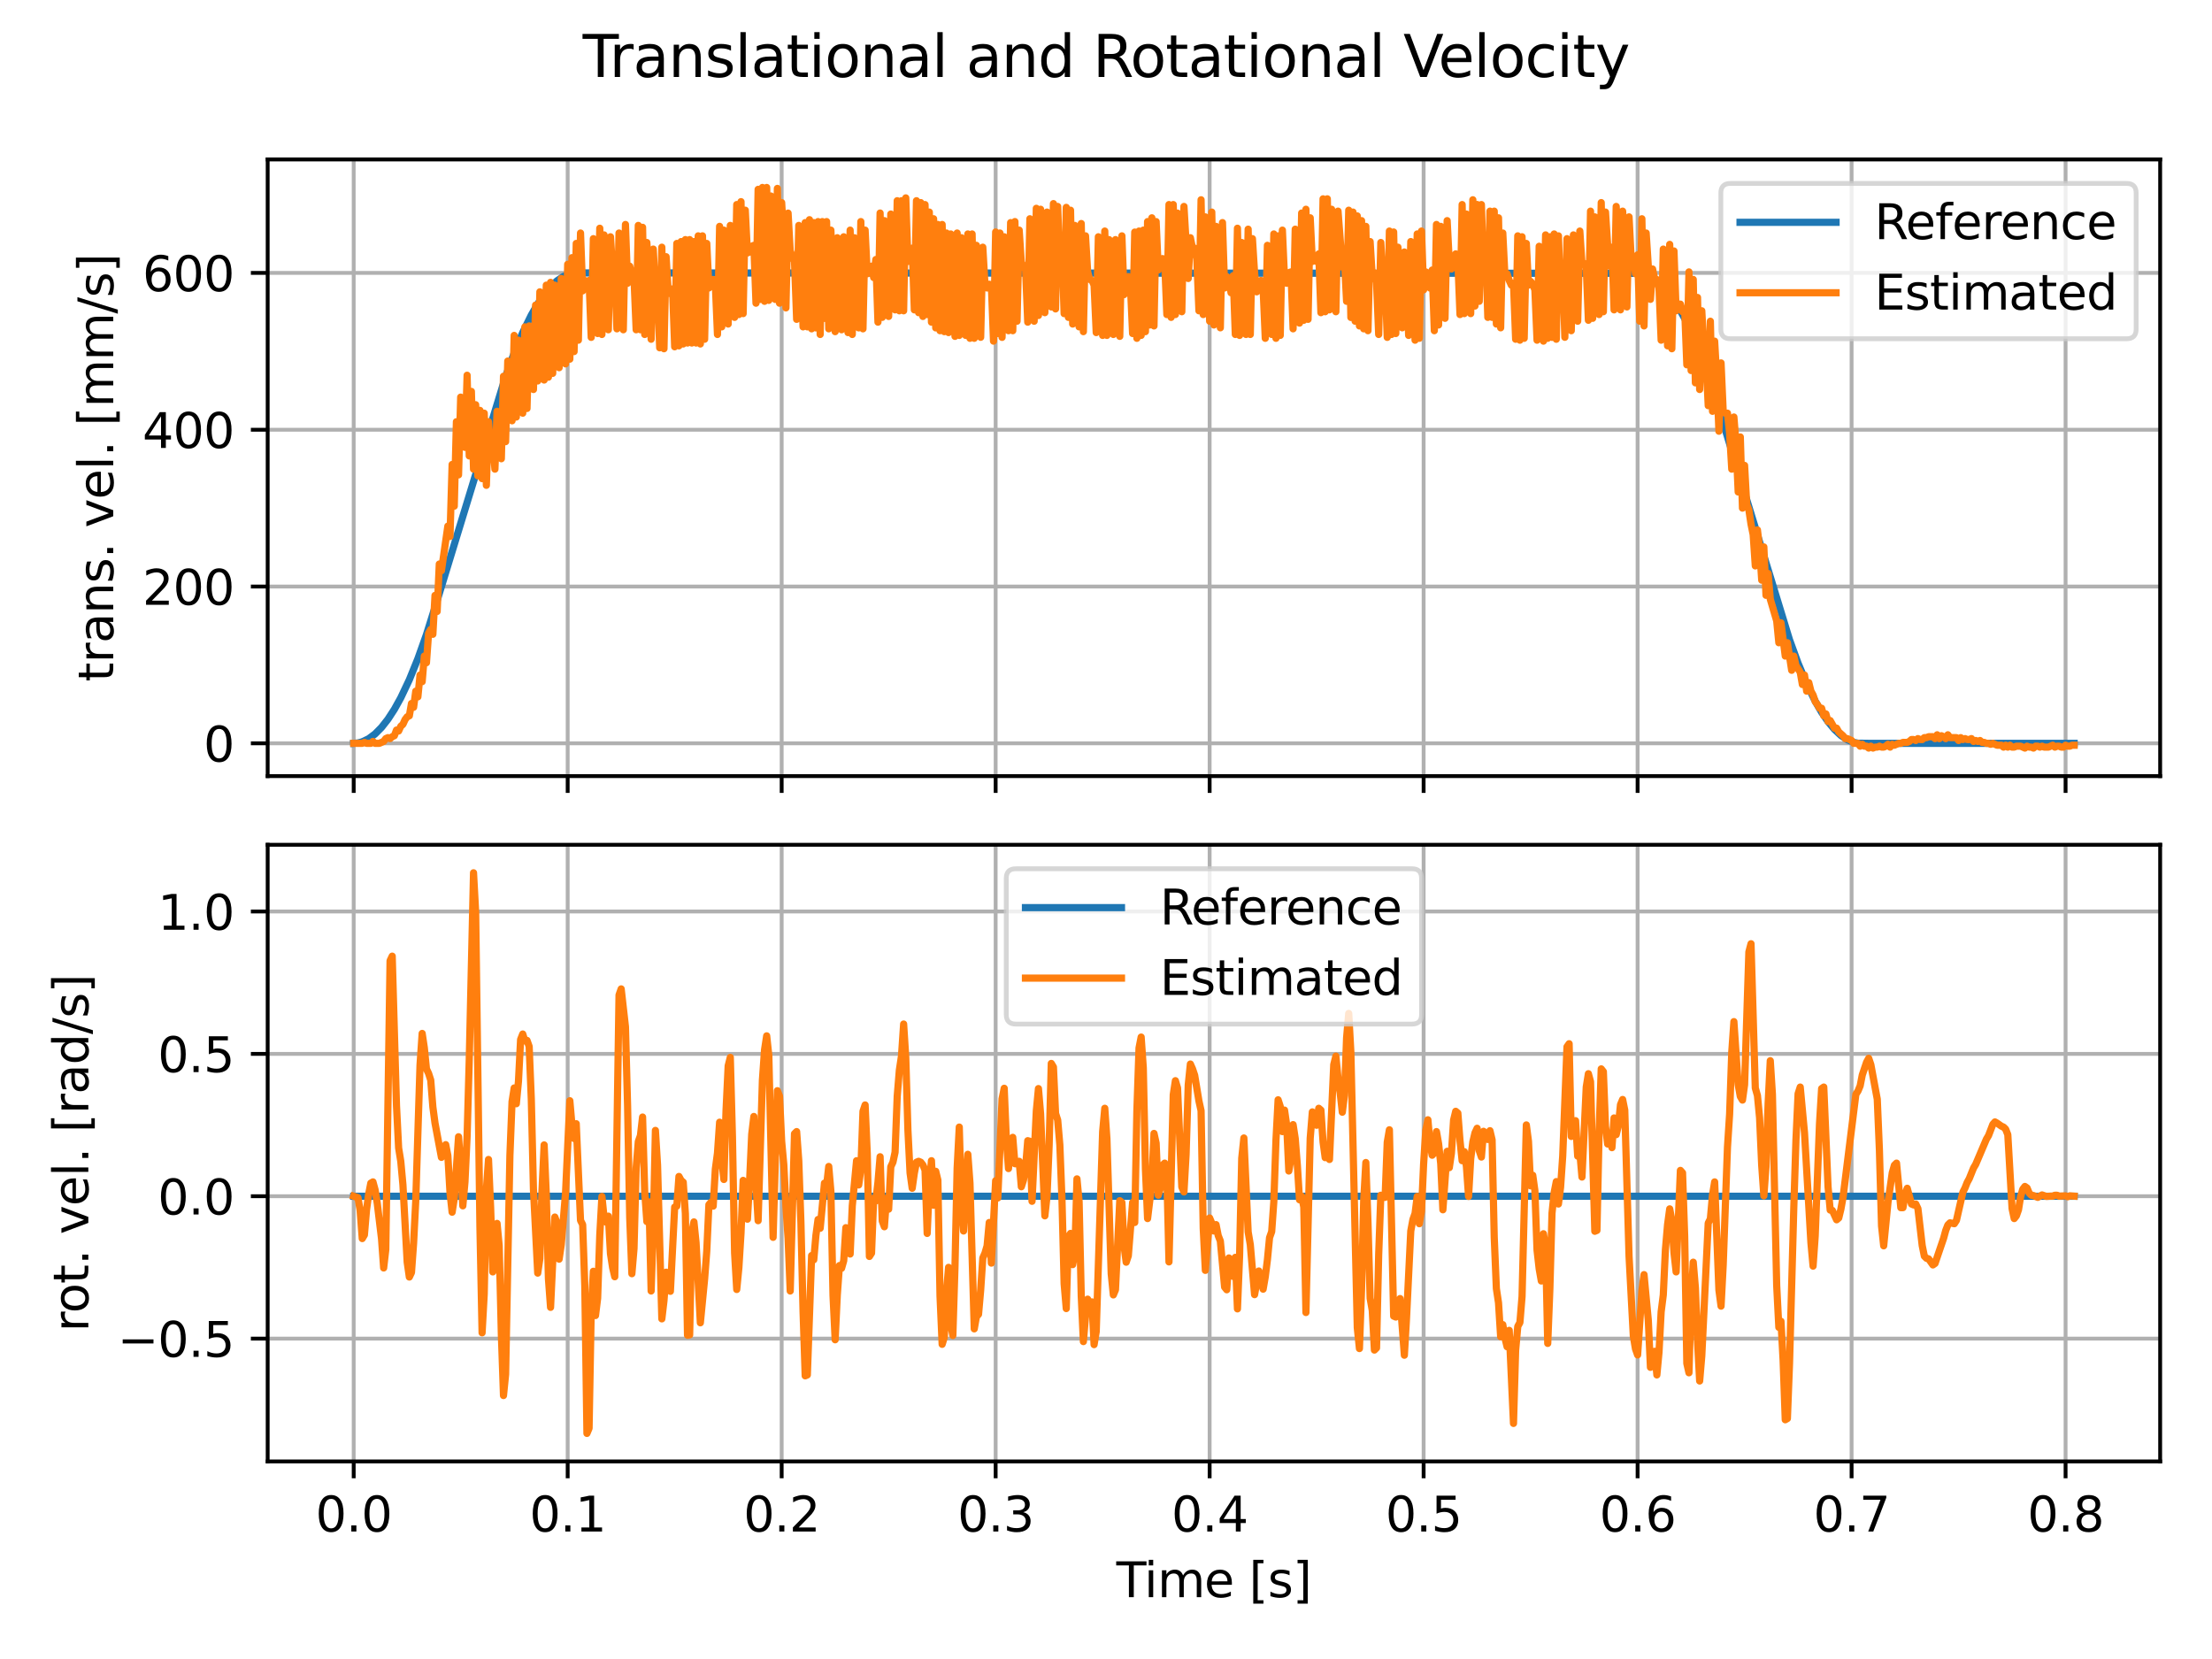 <?xml version="1.0" encoding="utf-8" standalone="no"?>
<!DOCTYPE svg PUBLIC "-//W3C//DTD SVG 1.1//EN"
  "http://www.w3.org/Graphics/SVG/1.1/DTD/svg11.dtd">
<svg xmlns:xlink="http://www.w3.org/1999/xlink" width="460.8pt" height="345.6pt" viewBox="0 0 460.8 345.6" xmlns="http://www.w3.org/2000/svg" version="1.1">
 <defs>
  <style type="text/css">*{stroke-linejoin: round; stroke-linecap: butt}</style>
 </defs>
 <g id="figure_1">
  <g id="patch_1">
   <path d="M 0 345.6 
L 460.8 345.6 
L 460.8 0 
L 0 0 
z
" style="fill: #ffffff"/>
  </g>
  <g id="axes_1">
   <g id="patch_2">
    <path d="M 55.761 161.679 
L 450 161.679 
L 450 33.214 
L 55.761 33.214 
z
" style="fill: #ffffff"/>
   </g>
   <g id="matplotlib.axis_1">
    <g id="xtick_1">
     <g id="line2d_1">
      <path d="M 73.681 161.679 
L 73.681 33.214 
" clip-path="url(#p07d9722dc1)" style="fill: none; stroke: #b0b0b0; stroke-width: 0.8; stroke-linecap: square"/>
     </g>
     <g id="line2d_2">
      <defs>
       <path id="m7417e33132" d="M 0 0 
L 0 3.5 
" style="stroke: #000000; stroke-width: 0.8"/>
      </defs>
      <g>
       <use xlink:href="#m7417e33132" x="73.681" y="161.679" style="stroke: #000000; stroke-width: 0.8"/>
      </g>
     </g>
    </g>
    <g id="xtick_2">
     <g id="line2d_3">
      <path d="M 118.258 161.679 
L 118.258 33.214 
" clip-path="url(#p07d9722dc1)" style="fill: none; stroke: #b0b0b0; stroke-width: 0.8; stroke-linecap: square"/>
     </g>
     <g id="line2d_4">
      <g>
       <use xlink:href="#m7417e33132" x="118.258" y="161.679" style="stroke: #000000; stroke-width: 0.8"/>
      </g>
     </g>
    </g>
    <g id="xtick_3">
     <g id="line2d_5">
      <path d="M 162.835 161.679 
L 162.835 33.214 
" clip-path="url(#p07d9722dc1)" style="fill: none; stroke: #b0b0b0; stroke-width: 0.8; stroke-linecap: square"/>
     </g>
     <g id="line2d_6">
      <g>
       <use xlink:href="#m7417e33132" x="162.835" y="161.679" style="stroke: #000000; stroke-width: 0.8"/>
      </g>
     </g>
    </g>
    <g id="xtick_4">
     <g id="line2d_7">
      <path d="M 207.412 161.679 
L 207.412 33.214 
" clip-path="url(#p07d9722dc1)" style="fill: none; stroke: #b0b0b0; stroke-width: 0.8; stroke-linecap: square"/>
     </g>
     <g id="line2d_8">
      <g>
       <use xlink:href="#m7417e33132" x="207.412" y="161.679" style="stroke: #000000; stroke-width: 0.8"/>
      </g>
     </g>
    </g>
    <g id="xtick_5">
     <g id="line2d_9">
      <path d="M 251.989 161.679 
L 251.989 33.214 
" clip-path="url(#p07d9722dc1)" style="fill: none; stroke: #b0b0b0; stroke-width: 0.8; stroke-linecap: square"/>
     </g>
     <g id="line2d_10">
      <g>
       <use xlink:href="#m7417e33132" x="251.989" y="161.679" style="stroke: #000000; stroke-width: 0.8"/>
      </g>
     </g>
    </g>
    <g id="xtick_6">
     <g id="line2d_11">
      <path d="M 296.566 161.679 
L 296.566 33.214 
" clip-path="url(#p07d9722dc1)" style="fill: none; stroke: #b0b0b0; stroke-width: 0.8; stroke-linecap: square"/>
     </g>
     <g id="line2d_12">
      <g>
       <use xlink:href="#m7417e33132" x="296.566" y="161.679" style="stroke: #000000; stroke-width: 0.8"/>
      </g>
     </g>
    </g>
    <g id="xtick_7">
     <g id="line2d_13">
      <path d="M 341.143 161.679 
L 341.143 33.214 
" clip-path="url(#p07d9722dc1)" style="fill: none; stroke: #b0b0b0; stroke-width: 0.8; stroke-linecap: square"/>
     </g>
     <g id="line2d_14">
      <g>
       <use xlink:href="#m7417e33132" x="341.143" y="161.679" style="stroke: #000000; stroke-width: 0.8"/>
      </g>
     </g>
    </g>
    <g id="xtick_8">
     <g id="line2d_15">
      <path d="M 385.72 161.679 
L 385.72 33.214 
" clip-path="url(#p07d9722dc1)" style="fill: none; stroke: #b0b0b0; stroke-width: 0.8; stroke-linecap: square"/>
     </g>
     <g id="line2d_16">
      <g>
       <use xlink:href="#m7417e33132" x="385.72" y="161.679" style="stroke: #000000; stroke-width: 0.8"/>
      </g>
     </g>
    </g>
    <g id="xtick_9">
     <g id="line2d_17">
      <path d="M 430.297 161.679 
L 430.297 33.214 
" clip-path="url(#p07d9722dc1)" style="fill: none; stroke: #b0b0b0; stroke-width: 0.8; stroke-linecap: square"/>
     </g>
     <g id="line2d_18">
      <g>
       <use xlink:href="#m7417e33132" x="430.297" y="161.679" style="stroke: #000000; stroke-width: 0.8"/>
      </g>
     </g>
    </g>
   </g>
   <g id="matplotlib.axis_2">
    <g id="ytick_1">
     <g id="line2d_19">
      <path d="M 55.761 154.85 
L 450 154.85 
" clip-path="url(#p07d9722dc1)" style="fill: none; stroke: #b0b0b0; stroke-width: 0.8; stroke-linecap: square"/>
     </g>
     <g id="line2d_20">
      <defs>
       <path id="m01598e1b08" d="M 0 0 
L -3.5 0 
" style="stroke: #000000; stroke-width: 0.8"/>
      </defs>
      <g>
       <use xlink:href="#m01598e1b08" x="55.761" y="154.85" style="stroke: #000000; stroke-width: 0.8"/>
      </g>
     </g>
     <g id="text_1">
      <!-- 0 -->
      <g transform="translate(42.398 158.649)scale(0.1 -0.1)">
       <defs>
        <path id="DejaVuSans-30" d="M 2034 4250 
Q 1547 4250 1301 3770 
Q 1056 3291 1056 2328 
Q 1056 1369 1301 889 
Q 1547 409 2034 409 
Q 2525 409 2770 889 
Q 3016 1369 3016 2328 
Q 3016 3291 2770 3770 
Q 2525 4250 2034 4250 
z
M 2034 4750 
Q 2819 4750 3233 4129 
Q 3647 3509 3647 2328 
Q 3647 1150 3233 529 
Q 2819 -91 2034 -91 
Q 1250 -91 836 529 
Q 422 1150 422 2328 
Q 422 3509 836 4129 
Q 1250 4750 2034 4750 
z
" transform="scale(0.016)"/>
       </defs>
       <use xlink:href="#DejaVuSans-30"/>
      </g>
     </g>
    </g>
    <g id="ytick_2">
     <g id="line2d_21">
      <path d="M 55.761 122.185 
L 450 122.185 
" clip-path="url(#p07d9722dc1)" style="fill: none; stroke: #b0b0b0; stroke-width: 0.8; stroke-linecap: square"/>
     </g>
     <g id="line2d_22">
      <g>
       <use xlink:href="#m01598e1b08" x="55.761" y="122.185" style="stroke: #000000; stroke-width: 0.8"/>
      </g>
     </g>
     <g id="text_2">
      <!-- 200 -->
      <g transform="translate(29.673 125.984)scale(0.1 -0.1)">
       <defs>
        <path id="DejaVuSans-32" d="M 1228 531 
L 3431 531 
L 3431 0 
L 469 0 
L 469 531 
Q 828 903 1448 1529 
Q 2069 2156 2228 2338 
Q 2531 2678 2651 2914 
Q 2772 3150 2772 3378 
Q 2772 3750 2511 3984 
Q 2250 4219 1831 4219 
Q 1534 4219 1204 4116 
Q 875 4013 500 3803 
L 500 4441 
Q 881 4594 1212 4672 
Q 1544 4750 1819 4750 
Q 2544 4750 2975 4387 
Q 3406 4025 3406 3419 
Q 3406 3131 3298 2873 
Q 3191 2616 2906 2266 
Q 2828 2175 2409 1742 
Q 1991 1309 1228 531 
z
" transform="scale(0.016)"/>
       </defs>
       <use xlink:href="#DejaVuSans-32"/>
       <use xlink:href="#DejaVuSans-30" x="63.623"/>
       <use xlink:href="#DejaVuSans-30" x="127.246"/>
      </g>
     </g>
    </g>
    <g id="ytick_3">
     <g id="line2d_23">
      <path d="M 55.761 89.52 
L 450 89.52 
" clip-path="url(#p07d9722dc1)" style="fill: none; stroke: #b0b0b0; stroke-width: 0.8; stroke-linecap: square"/>
     </g>
     <g id="line2d_24">
      <g>
       <use xlink:href="#m01598e1b08" x="55.761" y="89.52" style="stroke: #000000; stroke-width: 0.8"/>
      </g>
     </g>
     <g id="text_3">
      <!-- 400 -->
      <g transform="translate(29.673 93.32)scale(0.1 -0.1)">
       <defs>
        <path id="DejaVuSans-34" d="M 2419 4116 
L 825 1625 
L 2419 1625 
L 2419 4116 
z
M 2253 4666 
L 3047 4666 
L 3047 1625 
L 3713 1625 
L 3713 1100 
L 3047 1100 
L 3047 0 
L 2419 0 
L 2419 1100 
L 313 1100 
L 313 1709 
L 2253 4666 
z
" transform="scale(0.016)"/>
       </defs>
       <use xlink:href="#DejaVuSans-34"/>
       <use xlink:href="#DejaVuSans-30" x="63.623"/>
       <use xlink:href="#DejaVuSans-30" x="127.246"/>
      </g>
     </g>
    </g>
    <g id="ytick_4">
     <g id="line2d_25">
      <path d="M 55.761 56.855 
L 450 56.855 
" clip-path="url(#p07d9722dc1)" style="fill: none; stroke: #b0b0b0; stroke-width: 0.8; stroke-linecap: square"/>
     </g>
     <g id="line2d_26">
      <g>
       <use xlink:href="#m01598e1b08" x="55.761" y="56.855" style="stroke: #000000; stroke-width: 0.8"/>
      </g>
     </g>
     <g id="text_4">
      <!-- 600 -->
      <g transform="translate(29.673 60.655)scale(0.1 -0.1)">
       <defs>
        <path id="DejaVuSans-36" d="M 2113 2584 
Q 1688 2584 1439 2293 
Q 1191 2003 1191 1497 
Q 1191 994 1439 701 
Q 1688 409 2113 409 
Q 2538 409 2786 701 
Q 3034 994 3034 1497 
Q 3034 2003 2786 2293 
Q 2538 2584 2113 2584 
z
M 3366 4563 
L 3366 3988 
Q 3128 4100 2886 4159 
Q 2644 4219 2406 4219 
Q 1781 4219 1451 3797 
Q 1122 3375 1075 2522 
Q 1259 2794 1537 2939 
Q 1816 3084 2150 3084 
Q 2853 3084 3261 2657 
Q 3669 2231 3669 1497 
Q 3669 778 3244 343 
Q 2819 -91 2113 -91 
Q 1303 -91 875 529 
Q 447 1150 447 2328 
Q 447 3434 972 4092 
Q 1497 4750 2381 4750 
Q 2619 4750 2861 4703 
Q 3103 4656 3366 4563 
z
" transform="scale(0.016)"/>
       </defs>
       <use xlink:href="#DejaVuSans-36"/>
       <use xlink:href="#DejaVuSans-30" x="63.623"/>
       <use xlink:href="#DejaVuSans-30" x="127.246"/>
      </g>
     </g>
    </g>
    <g id="text_5">
     <!-- trans. vel. [mm/s] -->
     <g transform="translate(23.594 142.012)rotate(-90)scale(0.1 -0.1)">
      <defs>
       <path id="DejaVuSans-74" d="M 1172 4494 
L 1172 3500 
L 2356 3500 
L 2356 3053 
L 1172 3053 
L 1172 1153 
Q 1172 725 1289 603 
Q 1406 481 1766 481 
L 2356 481 
L 2356 0 
L 1766 0 
Q 1100 0 847 248 
Q 594 497 594 1153 
L 594 3053 
L 172 3053 
L 172 3500 
L 594 3500 
L 594 4494 
L 1172 4494 
z
" transform="scale(0.016)"/>
       <path id="DejaVuSans-72" d="M 2631 2963 
Q 2534 3019 2420 3045 
Q 2306 3072 2169 3072 
Q 1681 3072 1420 2755 
Q 1159 2438 1159 1844 
L 1159 0 
L 581 0 
L 581 3500 
L 1159 3500 
L 1159 2956 
Q 1341 3275 1631 3429 
Q 1922 3584 2338 3584 
Q 2397 3584 2469 3576 
Q 2541 3569 2628 3553 
L 2631 2963 
z
" transform="scale(0.016)"/>
       <path id="DejaVuSans-61" d="M 2194 1759 
Q 1497 1759 1228 1600 
Q 959 1441 959 1056 
Q 959 750 1161 570 
Q 1363 391 1709 391 
Q 2188 391 2477 730 
Q 2766 1069 2766 1631 
L 2766 1759 
L 2194 1759 
z
M 3341 1997 
L 3341 0 
L 2766 0 
L 2766 531 
Q 2569 213 2275 61 
Q 1981 -91 1556 -91 
Q 1019 -91 701 211 
Q 384 513 384 1019 
Q 384 1609 779 1909 
Q 1175 2209 1959 2209 
L 2766 2209 
L 2766 2266 
Q 2766 2663 2505 2880 
Q 2244 3097 1772 3097 
Q 1472 3097 1187 3025 
Q 903 2953 641 2809 
L 641 3341 
Q 956 3463 1253 3523 
Q 1550 3584 1831 3584 
Q 2591 3584 2966 3190 
Q 3341 2797 3341 1997 
z
" transform="scale(0.016)"/>
       <path id="DejaVuSans-6e" d="M 3513 2113 
L 3513 0 
L 2938 0 
L 2938 2094 
Q 2938 2591 2744 2837 
Q 2550 3084 2163 3084 
Q 1697 3084 1428 2787 
Q 1159 2491 1159 1978 
L 1159 0 
L 581 0 
L 581 3500 
L 1159 3500 
L 1159 2956 
Q 1366 3272 1645 3428 
Q 1925 3584 2291 3584 
Q 2894 3584 3203 3211 
Q 3513 2838 3513 2113 
z
" transform="scale(0.016)"/>
       <path id="DejaVuSans-73" d="M 2834 3397 
L 2834 2853 
Q 2591 2978 2328 3040 
Q 2066 3103 1784 3103 
Q 1356 3103 1142 2972 
Q 928 2841 928 2578 
Q 928 2378 1081 2264 
Q 1234 2150 1697 2047 
L 1894 2003 
Q 2506 1872 2764 1633 
Q 3022 1394 3022 966 
Q 3022 478 2636 193 
Q 2250 -91 1575 -91 
Q 1294 -91 989 -36 
Q 684 19 347 128 
L 347 722 
Q 666 556 975 473 
Q 1284 391 1588 391 
Q 1994 391 2212 530 
Q 2431 669 2431 922 
Q 2431 1156 2273 1281 
Q 2116 1406 1581 1522 
L 1381 1569 
Q 847 1681 609 1914 
Q 372 2147 372 2553 
Q 372 3047 722 3315 
Q 1072 3584 1716 3584 
Q 2034 3584 2315 3537 
Q 2597 3491 2834 3397 
z
" transform="scale(0.016)"/>
       <path id="DejaVuSans-2e" d="M 684 794 
L 1344 794 
L 1344 0 
L 684 0 
L 684 794 
z
" transform="scale(0.016)"/>
       <path id="DejaVuSans-20" transform="scale(0.016)"/>
       <path id="DejaVuSans-76" d="M 191 3500 
L 800 3500 
L 1894 563 
L 2988 3500 
L 3597 3500 
L 2284 0 
L 1503 0 
L 191 3500 
z
" transform="scale(0.016)"/>
       <path id="DejaVuSans-65" d="M 3597 1894 
L 3597 1613 
L 953 1613 
Q 991 1019 1311 708 
Q 1631 397 2203 397 
Q 2534 397 2845 478 
Q 3156 559 3463 722 
L 3463 178 
Q 3153 47 2828 -22 
Q 2503 -91 2169 -91 
Q 1331 -91 842 396 
Q 353 884 353 1716 
Q 353 2575 817 3079 
Q 1281 3584 2069 3584 
Q 2775 3584 3186 3129 
Q 3597 2675 3597 1894 
z
M 3022 2063 
Q 3016 2534 2758 2815 
Q 2500 3097 2075 3097 
Q 1594 3097 1305 2825 
Q 1016 2553 972 2059 
L 3022 2063 
z
" transform="scale(0.016)"/>
       <path id="DejaVuSans-6c" d="M 603 4863 
L 1178 4863 
L 1178 0 
L 603 0 
L 603 4863 
z
" transform="scale(0.016)"/>
       <path id="DejaVuSans-5b" d="M 550 4863 
L 1875 4863 
L 1875 4416 
L 1125 4416 
L 1125 -397 
L 1875 -397 
L 1875 -844 
L 550 -844 
L 550 4863 
z
" transform="scale(0.016)"/>
       <path id="DejaVuSans-6d" d="M 3328 2828 
Q 3544 3216 3844 3400 
Q 4144 3584 4550 3584 
Q 5097 3584 5394 3201 
Q 5691 2819 5691 2113 
L 5691 0 
L 5113 0 
L 5113 2094 
Q 5113 2597 4934 2840 
Q 4756 3084 4391 3084 
Q 3944 3084 3684 2787 
Q 3425 2491 3425 1978 
L 3425 0 
L 2847 0 
L 2847 2094 
Q 2847 2600 2669 2842 
Q 2491 3084 2119 3084 
Q 1678 3084 1418 2786 
Q 1159 2488 1159 1978 
L 1159 0 
L 581 0 
L 581 3500 
L 1159 3500 
L 1159 2956 
Q 1356 3278 1631 3431 
Q 1906 3584 2284 3584 
Q 2666 3584 2933 3390 
Q 3200 3197 3328 2828 
z
" transform="scale(0.016)"/>
       <path id="DejaVuSans-2f" d="M 1625 4666 
L 2156 4666 
L 531 -594 
L 0 -594 
L 1625 4666 
z
" transform="scale(0.016)"/>
       <path id="DejaVuSans-5d" d="M 1947 4863 
L 1947 -844 
L 622 -844 
L 622 -397 
L 1369 -397 
L 1369 4416 
L 622 4416 
L 622 4863 
L 1947 4863 
z
" transform="scale(0.016)"/>
      </defs>
      <use xlink:href="#DejaVuSans-74"/>
      <use xlink:href="#DejaVuSans-72" x="39.209"/>
      <use xlink:href="#DejaVuSans-61" x="80.322"/>
      <use xlink:href="#DejaVuSans-6e" x="141.602"/>
      <use xlink:href="#DejaVuSans-73" x="204.98"/>
      <use xlink:href="#DejaVuSans-2e" x="257.08"/>
      <use xlink:href="#DejaVuSans-20" x="288.867"/>
      <use xlink:href="#DejaVuSans-76" x="320.654"/>
      <use xlink:href="#DejaVuSans-65" x="379.834"/>
      <use xlink:href="#DejaVuSans-6c" x="441.357"/>
      <use xlink:href="#DejaVuSans-2e" x="469.141"/>
      <use xlink:href="#DejaVuSans-20" x="500.928"/>
      <use xlink:href="#DejaVuSans-5b" x="532.715"/>
      <use xlink:href="#DejaVuSans-6d" x="571.729"/>
      <use xlink:href="#DejaVuSans-6d" x="669.141"/>
      <use xlink:href="#DejaVuSans-2f" x="766.553"/>
      <use xlink:href="#DejaVuSans-73" x="800.244"/>
      <use xlink:href="#DejaVuSans-5d" x="852.344"/>
     </g>
    </g>
   </g>
   <g id="line2d_27">
    <path d="M 73.681 154.85 
L 74.572 154.772 
L 75.464 154.536 
L 76.801 153.89 
L 78.139 152.89 
L 79.476 151.538 
L 80.813 149.833 
L 82.151 147.775 
L 83.488 145.364 
L 85.271 141.601 
L 87.054 137.211 
L 88.837 132.197 
L 91.066 125.092 
L 105.331 78.414 
L 107.114 73.531 
L 108.897 69.268 
L 110.68 65.642 
L 112.017 63.323 
L 113.354 61.363 
L 114.692 59.763 
L 116.029 58.505 
L 117.366 57.607 
L 118.258 57.198 
L 119.149 56.953 
L 120.487 56.855 
L 342.034 56.937 
L 342.926 57.166 
L 344.263 57.819 
L 345.601 58.815 
L 346.938 60.171 
L 348.275 61.869 
L 349.613 63.927 
L 350.95 66.345 
L 352.733 70.101 
L 354.516 74.494 
L 356.299 79.509 
L 358.528 86.613 
L 372.793 133.291 
L 374.576 138.175 
L 376.359 142.432 
L 378.142 146.065 
L 379.479 148.377 
L 380.816 150.339 
L 382.154 151.946 
L 383.491 153.2 
L 384.828 154.103 
L 386.166 154.653 
L 387.057 154.823 
L 389.286 154.85 
L 432.08 154.85 
L 432.08 154.85 
" clip-path="url(#p07d9722dc1)" style="fill: none; stroke: #1f77b4; stroke-width: 1.5; stroke-linecap: square"/>
   </g>
   <g id="line2d_28">
    <path d="M 73.681 154.85 
L 75.464 154.85 
L 75.91 154.652 
L 76.356 154.85 
L 77.247 154.85 
L 77.693 154.455 
L 78.139 154.85 
L 79.03 154.85 
L 79.922 154.455 
L 80.367 153.862 
L 80.813 153.664 
L 81.259 153.862 
L 81.705 153.467 
L 82.151 153.269 
L 82.596 152.083 
L 83.042 152.281 
L 83.488 151.293 
L 83.934 150.898 
L 84.379 149.909 
L 84.825 149.317 
L 85.271 149.119 
L 85.717 146.55 
L 86.162 147.34 
L 86.608 143.981 
L 87.054 145.167 
L 87.5 140.621 
L 87.946 142.005 
L 88.391 136.672 
L 88.837 138.06 
L 89.283 131.919 
L 89.729 131.135 
L 90.174 132.132 
L 90.62 124.031 
L 91.066 127.379 
L 91.512 117.498 
L 91.957 118.886 
L 93.295 109.593 
L 93.741 111.765 
L 94.186 96.756 
L 94.632 105.444 
L 95.078 87.854 
L 95.524 98.928 
L 95.969 82.726 
L 96.415 84.898 
L 96.861 93.195 
L 97.307 78.169 
L 97.752 94.975 
L 98.198 81.534 
L 98.644 97.735 
L 99.09 84.31 
L 99.536 99.124 
L 99.981 85.486 
L 100.427 99.712 
L 100.873 86.074 
L 101.319 101.1 
L 101.764 87.854 
L 102.21 93.195 
L 102.656 92.411 
L 103.102 97.735 
L 103.547 85.682 
L 103.993 88.263 
L 104.439 95.563 
L 104.885 78.382 
L 105.331 92.003 
L 105.776 75.213 
L 106.222 78.774 
L 106.668 87.658 
L 107.114 69.872 
L 107.559 86.874 
L 108.005 70.869 
L 108.451 76.405 
L 108.897 86.074 
L 109.343 68.092 
L 109.788 85.094 
L 110.234 67.896 
L 110.68 72.453 
L 111.126 81.142 
L 111.571 63.552 
L 112.017 79.362 
L 112.463 60.792 
L 113.354 79.166 
L 113.8 59.403 
L 114.246 78.578 
L 114.692 58.815 
L 115.138 77.777 
L 115.583 59.403 
L 116.029 65.528 
L 116.475 76.601 
L 116.921 58.015 
L 117.366 63.748 
L 117.812 75.801 
L 118.258 55.059 
L 118.704 74.821 
L 119.149 53.671 
L 119.595 73.237 
L 120.041 50.714 
L 120.487 70.869 
L 120.933 48.542 
L 121.378 60.596 
L 121.824 58.423 
L 122.27 59.991 
L 122.716 58.423 
L 123.161 70.281 
L 123.607 49.718 
L 124.053 56.447 
L 124.499 69.48 
L 124.944 47.546 
L 125.39 69.676 
L 125.836 48.934 
L 126.282 56.039 
L 126.728 68.696 
L 127.173 49.326 
L 127.619 56.235 
L 128.065 56.235 
L 128.511 68.5 
L 128.956 48.542 
L 129.402 55.843 
L 129.848 68.696 
L 130.294 46.762 
L 130.739 59.011 
L 131.185 55.451 
L 131.631 57.231 
L 132.077 58.015 
L 132.523 68.696 
L 132.968 46.958 
L 133.414 68.696 
L 133.86 47.35 
L 134.306 69.676 
L 134.751 50.518 
L 135.197 57.231 
L 135.643 70.673 
L 136.089 51.89 
L 136.534 60.4 
L 136.98 60.792 
L 137.426 72.453 
L 137.872 51.498 
L 138.318 72.649 
L 138.763 53.475 
L 139.209 60.988 
L 139.655 61.184 
L 140.101 60.187 
L 140.546 72.241 
L 140.992 50.714 
L 141.438 72.045 
L 141.884 50.322 
L 142.329 71.653 
L 142.775 49.914 
L 143.221 71.457 
L 143.667 49.914 
L 144.113 71.457 
L 144.558 50.322 
L 145.004 71.457 
L 145.45 49.13 
L 145.896 71.653 
L 146.341 49.13 
L 146.787 70.673 
L 147.233 50.714 
L 147.679 59.991 
L 148.124 58.619 
L 148.57 58.227 
L 149.016 59.207 
L 149.462 69.676 
L 149.908 47.154 
L 150.353 68.092 
L 150.799 47.938 
L 151.245 55.059 
L 151.691 67.504 
L 152.136 46.958 
L 152.582 53.083 
L 153.028 66.116 
L 153.474 42.614 
L 153.92 65.528 
L 154.365 42.009 
L 154.811 65.332 
L 155.257 43.789 
L 155.703 52.691 
L 156.148 52.495 
L 156.594 51.302 
L 157.04 51.106 
L 157.486 63.16 
L 157.931 39.445 
L 158.377 62.376 
L 158.823 39.053 
L 159.269 62.768 
L 159.715 39.053 
L 160.16 62.572 
L 160.606 40.833 
L 161.052 48.738 
L 161.498 62.376 
L 161.943 39.249 
L 162.389 63.16 
L 162.835 42.205 
L 163.281 49.914 
L 163.726 64.14 
L 164.172 44.394 
L 164.618 52.282 
L 165.51 54.471 
L 165.955 66.524 
L 166.401 46.958 
L 166.847 55.059 
L 167.293 68.092 
L 167.738 46.37 
L 168.184 68.092 
L 168.63 45.766 
L 169.076 68.5 
L 169.521 46.37 
L 169.967 68.304 
L 170.413 46.158 
L 170.859 69.676 
L 171.305 46.158 
L 171.75 66.328 
L 172.196 46.158 
L 172.642 68.5 
L 173.088 47.938 
L 173.979 69.088 
L 174.425 49.522 
L 174.871 56.235 
L 175.316 68.696 
L 175.762 49.326 
L 176.208 56.447 
L 176.654 69.284 
L 177.1 47.938 
L 177.545 69.676 
L 177.991 49.522 
L 178.437 55.843 
L 178.883 68.304 
L 179.328 46.158 
L 179.774 68.5 
L 180.22 47.938 
L 180.666 57.035 
L 181.111 56.447 
L 181.557 55.451 
L 182.003 57.819 
L 182.449 54.063 
L 182.895 67.112 
L 183.34 44.377 
L 183.786 66.116 
L 184.232 45.962 
L 184.678 52.299 
L 185.123 65.92 
L 185.569 44.59 
L 186.015 51.302 
L 186.461 64.548 
L 186.906 41.813 
L 187.352 64.744 
L 187.798 41.813 
L 188.244 64.744 
L 188.69 41.225 
L 189.135 54.471 
L 190.027 51.694 
L 190.473 64.548 
L 190.918 41.813 
L 191.364 65.136 
L 191.81 42.205 
L 192.256 65.92 
L 192.702 42.614 
L 193.147 65.528 
L 193.593 44.181 
L 194.039 67.112 
L 194.485 45.57 
L 194.93 68.304 
L 195.376 46.762 
L 195.822 68.892 
L 196.268 46.762 
L 196.713 69.088 
L 197.159 48.542 
L 197.605 69.284 
L 198.051 48.738 
L 198.942 70.068 
L 199.388 48.542 
L 199.834 69.872 
L 200.28 49.522 
L 200.725 57.035 
L 201.171 69.872 
L 201.617 48.738 
L 202.063 70.477 
L 202.508 48.738 
L 202.954 70.477 
L 203.4 51.106 
L 203.846 58.015 
L 204.292 70.264 
L 204.737 51.498 
L 205.183 59.207 
L 205.629 59.991 
L 206.075 59.207 
L 206.52 59.403 
L 206.966 71.065 
L 207.412 48.33 
L 207.858 69.48 
L 208.303 48.542 
L 208.749 70.281 
L 209.195 49.326 
L 209.641 56.447 
L 210.087 68.892 
L 210.532 46.37 
L 210.978 68.892 
L 211.424 46.158 
L 211.87 66.916 
L 212.315 47.938 
L 212.761 54.667 
L 213.653 56.235 
L 214.098 67.112 
L 214.544 45.57 
L 214.99 51.694 
L 215.436 66.916 
L 215.882 43.397 
L 216.327 65.724 
L 216.773 43.593 
L 217.219 53.083 
L 217.665 65.136 
L 218.11 44.181 
L 218.556 51.302 
L 219.002 63.944 
L 219.448 42.418 
L 219.893 64.352 
L 220.339 43.006 
L 220.785 56.447 
L 221.231 51.89 
L 221.677 65.332 
L 222.122 43.202 
L 222.568 66.116 
L 223.014 43.789 
L 223.46 67.504 
L 223.905 46.958 
L 224.351 54.667 
L 224.797 68.092 
L 225.243 46.566 
L 225.688 69.088 
L 226.134 49.13 
L 226.58 56.643 
L 227.026 58.211 
L 227.472 58.423 
L 227.917 59.403 
L 228.363 69.284 
L 228.809 49.326 
L 229.255 56.447 
L 229.7 69.872 
L 230.146 48.134 
L 230.592 69.872 
L 231.038 49.914 
L 231.484 57.231 
L 231.929 69.676 
L 232.375 49.914 
L 232.821 57.427 
L 233.267 70.068 
L 233.712 49.13 
L 234.158 61.38 
L 235.05 57.623 
L 235.495 59.599 
L 235.941 69.48 
L 236.387 48.346 
L 236.833 70.477 
L 237.279 48.134 
L 237.724 69.872 
L 238.17 47.938 
L 238.616 69.088 
L 239.062 46.158 
L 239.507 67.7 
L 239.953 45.374 
L 240.399 67.896 
L 240.845 46.158 
L 241.29 56.235 
L 241.736 55.255 
L 242.182 53.867 
L 242.628 54.667 
L 243.074 65.528 
L 243.519 42.614 
L 243.965 66.116 
L 244.411 42.614 
L 244.857 65.528 
L 245.302 44.394 
L 245.748 50.91 
L 246.194 64.94 
L 246.64 43.006 
L 247.531 58.015 
L 247.977 49.522 
L 248.423 51.694 
L 248.869 51.694 
L 249.314 53.867 
L 249.76 64.744 
L 250.206 41.617 
L 250.652 65.528 
L 251.097 45.178 
L 251.543 52.691 
L 251.989 66.916 
L 252.435 44.181 
L 252.88 67.7 
L 253.326 47.154 
L 253.772 54.863 
L 254.218 68.288 
L 254.664 46.37 
L 255.109 59.991 
L 255.555 57.623 
L 256.001 58.423 
L 256.447 60.988 
L 256.892 57.427 
L 257.338 69.676 
L 257.784 47.546 
L 258.23 69.872 
L 258.675 50.518 
L 259.121 57.231 
L 259.567 69.676 
L 260.013 47.742 
L 260.459 69.676 
L 260.904 49.718 
L 261.35 56.839 
L 261.796 60.792 
L 262.242 59.207 
L 262.687 58.423 
L 263.133 60.204 
L 263.579 70.477 
L 264.025 51.106 
L 264.47 57.231 
L 264.916 69.676 
L 265.362 48.738 
L 265.808 70.477 
L 266.254 49.13 
L 266.699 69.872 
L 267.145 47.938 
L 267.591 58.015 
L 268.037 59.011 
L 268.482 56.839 
L 268.928 56.643 
L 269.374 68.5 
L 269.82 47.742 
L 270.266 54.667 
L 270.711 67.308 
L 271.157 44.377 
L 271.603 66.72 
L 272.049 43.593 
L 272.494 66.524 
L 272.94 45.374 
L 273.386 54.471 
L 273.832 54.063 
L 274.277 54.471 
L 274.723 52.887 
L 275.169 65.136 
L 275.615 41.421 
L 276.061 64.94 
L 276.506 41.421 
L 276.952 64.548 
L 277.398 43.593 
L 277.844 51.302 
L 278.289 64.94 
L 278.735 43.985 
L 279.627 55.647 
L 280.072 54.259 
L 280.518 62.768 
L 280.964 43.789 
L 281.41 66.132 
L 281.856 44.181 
L 282.301 66.916 
L 282.747 44.982 
L 283.193 67.896 
L 283.639 45.962 
L 284.084 68.5 
L 284.53 47.154 
L 284.976 68.892 
L 285.422 50.322 
L 285.867 57.623 
L 286.313 56.839 
L 286.759 58.815 
L 287.205 69.676 
L 287.651 50.518 
L 288.096 58.407 
L 288.542 58.423 
L 288.988 70.281 
L 289.434 48.134 
L 289.879 69.676 
L 290.325 48.33 
L 290.771 69.48 
L 291.217 51.498 
L 292.108 68.288 
L 292.554 52.495 
L 293 57.623 
L 293.446 69.872 
L 293.891 50.322 
L 294.337 58.211 
L 294.783 70.869 
L 295.229 48.738 
L 295.674 70.477 
L 296.12 48.134 
L 296.566 60.383 
L 297.012 56.643 
L 297.457 58.619 
L 297.903 60.008 
L 298.349 56.251 
L 298.795 68.892 
L 299.241 46.762 
L 299.686 67.7 
L 300.132 47.154 
L 300.578 52.887 
L 301.024 66.312 
L 301.469 45.962 
L 301.915 54.667 
L 302.361 56.039 
L 302.807 55.059 
L 303.252 52.887 
L 303.698 54.455 
L 304.144 65.528 
L 304.59 42.614 
L 305.036 65.332 
L 305.481 44.59 
L 305.927 51.498 
L 306.373 65.332 
L 306.819 41.617 
L 307.264 63.748 
L 307.71 42.597 
L 308.156 62.768 
L 308.602 42.614 
L 309.047 55.843 
L 309.493 51.89 
L 309.939 66.116 
L 310.385 43.985 
L 310.831 66.116 
L 311.276 43.985 
L 311.722 67.504 
L 312.168 45.374 
L 312.614 68.288 
L 313.059 48.542 
L 313.505 57.427 
L 313.951 57.035 
L 314.397 58.423 
L 314.843 59.403 
L 315.288 59.011 
L 315.734 70.673 
L 316.18 49.13 
L 316.626 70.869 
L 317.071 49.326 
L 317.517 70.477 
L 317.963 50.714 
L 318.409 59.403 
L 318.854 58.619 
L 319.3 59.207 
L 319.746 60.4 
L 320.192 70.869 
L 320.638 51.302 
L 321.083 57.819 
L 321.529 71.065 
L 321.975 48.934 
L 322.421 70.477 
L 322.866 49.326 
L 323.312 70.281 
L 323.758 48.738 
L 324.204 70.673 
L 324.649 49.13 
L 325.095 61.38 
L 325.541 56.643 
L 325.987 70.264 
L 326.433 49.718 
L 326.878 55.843 
L 327.324 68.892 
L 327.77 48.934 
L 328.216 55.255 
L 328.661 66.916 
L 329.107 48.134 
L 329.553 54.863 
L 329.999 54.863 
L 330.444 55.647 
L 330.89 66.72 
L 331.336 43.985 
L 331.782 66.312 
L 332.228 45.178 
L 332.673 51.694 
L 333.119 65.528 
L 333.565 42.205 
L 334.011 64.94 
L 334.456 44.181 
L 334.902 51.106 
L 335.348 55.451 
L 335.794 51.498 
L 336.239 64.548 
L 336.685 43.006 
L 337.131 50.518 
L 337.577 64.548 
L 338.023 43.985 
L 338.468 51.106 
L 338.914 63.944 
L 339.36 45.178 
L 339.806 53.867 
L 340.251 53.671 
L 340.697 57.035 
L 341.143 53.083 
L 341.589 66.916 
L 342.034 45.57 
L 342.48 67.896 
L 342.926 48.542 
L 343.818 62.359 
L 344.263 56.039 
L 344.709 58.211 
L 345.155 58.227 
L 345.601 59.991 
L 346.046 70.869 
L 346.492 51.89 
L 346.938 59.403 
L 347.384 72.045 
L 347.829 50.91 
L 348.275 72.649 
L 348.721 52.282 
L 349.167 64.744 
L 349.613 63.356 
L 350.058 63.356 
L 350.504 64.94 
L 350.95 64.548 
L 351.396 75.997 
L 351.841 56.643 
L 352.287 77.189 
L 352.733 58.211 
L 353.179 79.753 
L 353.625 61.967 
L 354.07 81.142 
L 354.516 64.744 
L 354.962 73.041 
L 355.408 75.213 
L 355.853 84.506 
L 356.299 66.916 
L 356.745 85.682 
L 357.191 71.065 
L 357.636 78.774 
L 358.082 89.831 
L 358.528 75.605 
L 358.974 85.682 
L 359.42 86.074 
L 359.865 86.074 
L 360.311 90.239 
L 360.757 97.735 
L 361.203 86.874 
L 361.648 92.411 
L 362.094 102.488 
L 362.54 91.023 
L 362.986 105.853 
L 363.431 96.952 
L 363.877 105.052 
L 364.323 106.228 
L 364.769 109.201 
L 365.215 111.373 
L 365.66 117.89 
L 366.106 110.393 
L 366.552 114.15 
L 366.998 120.862 
L 367.443 113.937 
L 367.889 124.014 
L 368.335 119.474 
L 368.781 124.815 
L 370.118 129.355 
L 370.564 133.896 
L 371.01 129.747 
L 371.901 136.672 
L 372.347 133.896 
L 373.238 139.633 
L 373.684 136.672 
L 374.13 138.647 
L 375.021 140.03 
L 375.467 142.599 
L 375.913 140.623 
L 376.359 143.982 
L 376.805 142.202 
L 377.25 143.979 
L 377.696 144.775 
L 378.142 146.153 
L 378.588 146.751 
L 379.033 147.538 
L 379.479 147.538 
L 379.925 149.117 
L 380.371 148.724 
L 380.816 150.306 
L 381.262 150.105 
L 382.154 151.69 
L 382.6 151.688 
L 383.045 152.48 
L 383.937 153.27 
L 384.383 153.861 
L 384.828 153.863 
L 385.72 154.257 
L 386.166 154.85 
L 387.057 154.848 
L 387.503 155.443 
L 387.949 155.047 
L 388.395 155.446 
L 388.84 155.443 
L 389.286 155.837 
L 389.732 155.443 
L 390.178 155.837 
L 390.623 155.642 
L 391.069 155.64 
L 391.515 155.441 
L 391.961 155.64 
L 392.407 155.642 
L 392.852 155.441 
L 393.298 155.049 
L 393.744 155.64 
L 394.19 155.049 
L 394.635 155.244 
L 395.527 154.85 
L 395.973 154.853 
L 396.418 154.651 
L 397.31 154.653 
L 397.756 154.454 
L 398.202 154.06 
L 398.647 154.058 
L 399.093 154.259 
L 399.539 153.861 
L 399.985 154.06 
L 400.43 154.06 
L 400.876 153.664 
L 401.322 153.664 
L 401.768 153.469 
L 402.659 153.467 
L 403.105 153.861 
L 403.551 153.073 
L 403.997 153.863 
L 404.442 153.268 
L 404.888 153.467 
L 405.334 153.863 
L 405.78 153.071 
L 406.225 153.664 
L 407.563 153.666 
L 408.008 154.257 
L 408.454 153.666 
L 408.9 154.06 
L 409.346 153.861 
L 409.792 154.058 
L 410.237 154.062 
L 410.683 153.861 
L 411.129 154.456 
L 411.575 154.254 
L 412.02 154.456 
L 412.466 154.257 
L 412.912 154.653 
L 413.358 154.653 
L 413.803 154.85 
L 414.249 154.848 
L 414.695 155.047 
L 415.141 154.853 
L 416.032 155.246 
L 416.924 155.246 
L 417.37 155.64 
L 417.815 155.244 
L 418.261 155.642 
L 418.707 155.246 
L 419.153 155.64 
L 419.598 155.638 
L 420.044 155.443 
L 420.936 155.441 
L 421.827 155.839 
L 422.273 155.443 
L 422.719 155.64 
L 423.165 155.64 
L 423.61 155.839 
L 424.056 155.441 
L 424.502 155.446 
L 424.948 155.638 
L 425.393 155.443 
L 425.839 155.642 
L 426.731 155.642 
L 427.622 155.244 
L 428.068 155.64 
L 428.514 155.443 
L 428.96 155.443 
L 429.405 155.642 
L 429.851 155.64 
L 430.297 155.244 
L 430.743 155.443 
L 431.189 155.443 
L 431.634 155.246 
L 432.08 155.244 
L 432.08 155.244 
" clip-path="url(#p07d9722dc1)" style="fill: none; stroke: #ff7f0e; stroke-width: 1.5; stroke-linecap: square"/>
   </g>
   <g id="patch_3">
    <path d="M 55.761 161.679 
L 55.761 33.214 
" style="fill: none; stroke: #000000; stroke-width: 0.8; stroke-linejoin: miter; stroke-linecap: square"/>
   </g>
   <g id="patch_4">
    <path d="M 450 161.679 
L 450 33.214 
" style="fill: none; stroke: #000000; stroke-width: 0.8; stroke-linejoin: miter; stroke-linecap: square"/>
   </g>
   <g id="patch_5">
    <path d="M 55.761 161.679 
L 450 161.679 
" style="fill: none; stroke: #000000; stroke-width: 0.8; stroke-linejoin: miter; stroke-linecap: square"/>
   </g>
   <g id="patch_6">
    <path d="M 55.761 33.214 
L 450 33.214 
" style="fill: none; stroke: #000000; stroke-width: 0.8; stroke-linejoin: miter; stroke-linecap: square"/>
   </g>
   <g id="legend_1">
    <g id="patch_7">
     <path d="M 360.483 70.57 
L 443 70.57 
Q 445 70.57 445 68.57 
L 445 40.214 
Q 445 38.214 443 38.214 
L 360.483 38.214 
Q 358.483 38.214 358.483 40.214 
L 358.483 68.57 
Q 358.483 70.57 360.483 70.57 
z
" style="fill: #ffffff; opacity: 0.8; stroke: #cccccc; stroke-linejoin: miter"/>
    </g>
    <g id="line2d_29">
     <path d="M 362.483 46.312 
L 372.483 46.312 
L 382.483 46.312 
" style="fill: none; stroke: #1f77b4; stroke-width: 1.5; stroke-linecap: square"/>
    </g>
    <g id="text_6">
     <!-- Reference -->
     <g transform="translate(390.483 49.812)scale(0.1 -0.1)">
      <defs>
       <path id="DejaVuSans-52" d="M 2841 2188 
Q 3044 2119 3236 1894 
Q 3428 1669 3622 1275 
L 4263 0 
L 3584 0 
L 2988 1197 
Q 2756 1666 2539 1819 
Q 2322 1972 1947 1972 
L 1259 1972 
L 1259 0 
L 628 0 
L 628 4666 
L 2053 4666 
Q 2853 4666 3247 4331 
Q 3641 3997 3641 3322 
Q 3641 2881 3436 2590 
Q 3231 2300 2841 2188 
z
M 1259 4147 
L 1259 2491 
L 2053 2491 
Q 2509 2491 2742 2702 
Q 2975 2913 2975 3322 
Q 2975 3731 2742 3939 
Q 2509 4147 2053 4147 
L 1259 4147 
z
" transform="scale(0.016)"/>
       <path id="DejaVuSans-66" d="M 2375 4863 
L 2375 4384 
L 1825 4384 
Q 1516 4384 1395 4259 
Q 1275 4134 1275 3809 
L 1275 3500 
L 2222 3500 
L 2222 3053 
L 1275 3053 
L 1275 0 
L 697 0 
L 697 3053 
L 147 3053 
L 147 3500 
L 697 3500 
L 697 3744 
Q 697 4328 969 4595 
Q 1241 4863 1831 4863 
L 2375 4863 
z
" transform="scale(0.016)"/>
       <path id="DejaVuSans-63" d="M 3122 3366 
L 3122 2828 
Q 2878 2963 2633 3030 
Q 2388 3097 2138 3097 
Q 1578 3097 1268 2742 
Q 959 2388 959 1747 
Q 959 1106 1268 751 
Q 1578 397 2138 397 
Q 2388 397 2633 464 
Q 2878 531 3122 666 
L 3122 134 
Q 2881 22 2623 -34 
Q 2366 -91 2075 -91 
Q 1284 -91 818 406 
Q 353 903 353 1747 
Q 353 2603 823 3093 
Q 1294 3584 2113 3584 
Q 2378 3584 2631 3529 
Q 2884 3475 3122 3366 
z
" transform="scale(0.016)"/>
      </defs>
      <use xlink:href="#DejaVuSans-52"/>
      <use xlink:href="#DejaVuSans-65" x="64.982"/>
      <use xlink:href="#DejaVuSans-66" x="126.506"/>
      <use xlink:href="#DejaVuSans-65" x="161.711"/>
      <use xlink:href="#DejaVuSans-72" x="223.234"/>
      <use xlink:href="#DejaVuSans-65" x="262.098"/>
      <use xlink:href="#DejaVuSans-6e" x="323.621"/>
      <use xlink:href="#DejaVuSans-63" x="387"/>
      <use xlink:href="#DejaVuSans-65" x="441.98"/>
     </g>
    </g>
    <g id="line2d_30">
     <path d="M 362.483 60.99 
L 372.483 60.99 
L 382.483 60.99 
" style="fill: none; stroke: #ff7f0e; stroke-width: 1.5; stroke-linecap: square"/>
    </g>
    <g id="text_7">
     <!-- Estimated -->
     <g transform="translate(390.483 64.49)scale(0.1 -0.1)">
      <defs>
       <path id="DejaVuSans-45" d="M 628 4666 
L 3578 4666 
L 3578 4134 
L 1259 4134 
L 1259 2753 
L 3481 2753 
L 3481 2222 
L 1259 2222 
L 1259 531 
L 3634 531 
L 3634 0 
L 628 0 
L 628 4666 
z
" transform="scale(0.016)"/>
       <path id="DejaVuSans-69" d="M 603 3500 
L 1178 3500 
L 1178 0 
L 603 0 
L 603 3500 
z
M 603 4863 
L 1178 4863 
L 1178 4134 
L 603 4134 
L 603 4863 
z
" transform="scale(0.016)"/>
       <path id="DejaVuSans-64" d="M 2906 2969 
L 2906 4863 
L 3481 4863 
L 3481 0 
L 2906 0 
L 2906 525 
Q 2725 213 2448 61 
Q 2172 -91 1784 -91 
Q 1150 -91 751 415 
Q 353 922 353 1747 
Q 353 2572 751 3078 
Q 1150 3584 1784 3584 
Q 2172 3584 2448 3432 
Q 2725 3281 2906 2969 
z
M 947 1747 
Q 947 1113 1208 752 
Q 1469 391 1925 391 
Q 2381 391 2643 752 
Q 2906 1113 2906 1747 
Q 2906 2381 2643 2742 
Q 2381 3103 1925 3103 
Q 1469 3103 1208 2742 
Q 947 2381 947 1747 
z
" transform="scale(0.016)"/>
      </defs>
      <use xlink:href="#DejaVuSans-45"/>
      <use xlink:href="#DejaVuSans-73" x="63.184"/>
      <use xlink:href="#DejaVuSans-74" x="115.283"/>
      <use xlink:href="#DejaVuSans-69" x="154.492"/>
      <use xlink:href="#DejaVuSans-6d" x="182.275"/>
      <use xlink:href="#DejaVuSans-61" x="279.688"/>
      <use xlink:href="#DejaVuSans-74" x="340.967"/>
      <use xlink:href="#DejaVuSans-65" x="380.176"/>
      <use xlink:href="#DejaVuSans-64" x="441.699"/>
     </g>
    </g>
   </g>
  </g>
  <g id="axes_2">
   <g id="patch_8">
    <path d="M 55.761 304.444 
L 450 304.444 
L 450 175.979 
L 55.761 175.979 
z
" style="fill: #ffffff"/>
   </g>
   <g id="matplotlib.axis_3">
    <g id="xtick_10">
     <g id="line2d_31">
      <path d="M 73.681 304.444 
L 73.681 175.979 
" clip-path="url(#p1acd398dc6)" style="fill: none; stroke: #b0b0b0; stroke-width: 0.8; stroke-linecap: square"/>
     </g>
     <g id="line2d_32">
      <g>
       <use xlink:href="#m7417e33132" x="73.681" y="304.444" style="stroke: #000000; stroke-width: 0.8"/>
      </g>
     </g>
     <g id="text_8">
      <!-- 0.0 -->
      <g transform="translate(65.729 319.042)scale(0.1 -0.1)">
       <use xlink:href="#DejaVuSans-30"/>
       <use xlink:href="#DejaVuSans-2e" x="63.623"/>
       <use xlink:href="#DejaVuSans-30" x="95.41"/>
      </g>
     </g>
    </g>
    <g id="xtick_11">
     <g id="line2d_33">
      <path d="M 118.258 304.444 
L 118.258 175.979 
" clip-path="url(#p1acd398dc6)" style="fill: none; stroke: #b0b0b0; stroke-width: 0.8; stroke-linecap: square"/>
     </g>
     <g id="line2d_34">
      <g>
       <use xlink:href="#m7417e33132" x="118.258" y="304.444" style="stroke: #000000; stroke-width: 0.8"/>
      </g>
     </g>
     <g id="text_9">
      <!-- 0.1 -->
      <g transform="translate(110.306 319.042)scale(0.1 -0.1)">
       <defs>
        <path id="DejaVuSans-31" d="M 794 531 
L 1825 531 
L 1825 4091 
L 703 3866 
L 703 4441 
L 1819 4666 
L 2450 4666 
L 2450 531 
L 3481 531 
L 3481 0 
L 794 0 
L 794 531 
z
" transform="scale(0.016)"/>
       </defs>
       <use xlink:href="#DejaVuSans-30"/>
       <use xlink:href="#DejaVuSans-2e" x="63.623"/>
       <use xlink:href="#DejaVuSans-31" x="95.41"/>
      </g>
     </g>
    </g>
    <g id="xtick_12">
     <g id="line2d_35">
      <path d="M 162.835 304.444 
L 162.835 175.979 
" clip-path="url(#p1acd398dc6)" style="fill: none; stroke: #b0b0b0; stroke-width: 0.8; stroke-linecap: square"/>
     </g>
     <g id="line2d_36">
      <g>
       <use xlink:href="#m7417e33132" x="162.835" y="304.444" style="stroke: #000000; stroke-width: 0.8"/>
      </g>
     </g>
     <g id="text_10">
      <!-- 0.2 -->
      <g transform="translate(154.883 319.042)scale(0.1 -0.1)">
       <use xlink:href="#DejaVuSans-30"/>
       <use xlink:href="#DejaVuSans-2e" x="63.623"/>
       <use xlink:href="#DejaVuSans-32" x="95.41"/>
      </g>
     </g>
    </g>
    <g id="xtick_13">
     <g id="line2d_37">
      <path d="M 207.412 304.444 
L 207.412 175.979 
" clip-path="url(#p1acd398dc6)" style="fill: none; stroke: #b0b0b0; stroke-width: 0.8; stroke-linecap: square"/>
     </g>
     <g id="line2d_38">
      <g>
       <use xlink:href="#m7417e33132" x="207.412" y="304.444" style="stroke: #000000; stroke-width: 0.8"/>
      </g>
     </g>
     <g id="text_11">
      <!-- 0.3 -->
      <g transform="translate(199.46 319.042)scale(0.1 -0.1)">
       <defs>
        <path id="DejaVuSans-33" d="M 2597 2516 
Q 3050 2419 3304 2112 
Q 3559 1806 3559 1356 
Q 3559 666 3084 287 
Q 2609 -91 1734 -91 
Q 1441 -91 1130 -33 
Q 819 25 488 141 
L 488 750 
Q 750 597 1062 519 
Q 1375 441 1716 441 
Q 2309 441 2620 675 
Q 2931 909 2931 1356 
Q 2931 1769 2642 2001 
Q 2353 2234 1838 2234 
L 1294 2234 
L 1294 2753 
L 1863 2753 
Q 2328 2753 2575 2939 
Q 2822 3125 2822 3475 
Q 2822 3834 2567 4026 
Q 2313 4219 1838 4219 
Q 1578 4219 1281 4162 
Q 984 4106 628 3988 
L 628 4550 
Q 988 4650 1302 4700 
Q 1616 4750 1894 4750 
Q 2613 4750 3031 4423 
Q 3450 4097 3450 3541 
Q 3450 3153 3228 2886 
Q 3006 2619 2597 2516 
z
" transform="scale(0.016)"/>
       </defs>
       <use xlink:href="#DejaVuSans-30"/>
       <use xlink:href="#DejaVuSans-2e" x="63.623"/>
       <use xlink:href="#DejaVuSans-33" x="95.41"/>
      </g>
     </g>
    </g>
    <g id="xtick_14">
     <g id="line2d_39">
      <path d="M 251.989 304.444 
L 251.989 175.979 
" clip-path="url(#p1acd398dc6)" style="fill: none; stroke: #b0b0b0; stroke-width: 0.8; stroke-linecap: square"/>
     </g>
     <g id="line2d_40">
      <g>
       <use xlink:href="#m7417e33132" x="251.989" y="304.444" style="stroke: #000000; stroke-width: 0.8"/>
      </g>
     </g>
     <g id="text_12">
      <!-- 0.4 -->
      <g transform="translate(244.037 319.042)scale(0.1 -0.1)">
       <use xlink:href="#DejaVuSans-30"/>
       <use xlink:href="#DejaVuSans-2e" x="63.623"/>
       <use xlink:href="#DejaVuSans-34" x="95.41"/>
      </g>
     </g>
    </g>
    <g id="xtick_15">
     <g id="line2d_41">
      <path d="M 296.566 304.444 
L 296.566 175.979 
" clip-path="url(#p1acd398dc6)" style="fill: none; stroke: #b0b0b0; stroke-width: 0.8; stroke-linecap: square"/>
     </g>
     <g id="line2d_42">
      <g>
       <use xlink:href="#m7417e33132" x="296.566" y="304.444" style="stroke: #000000; stroke-width: 0.8"/>
      </g>
     </g>
     <g id="text_13">
      <!-- 0.5 -->
      <g transform="translate(288.614 319.042)scale(0.1 -0.1)">
       <defs>
        <path id="DejaVuSans-35" d="M 691 4666 
L 3169 4666 
L 3169 4134 
L 1269 4134 
L 1269 2991 
Q 1406 3038 1543 3061 
Q 1681 3084 1819 3084 
Q 2600 3084 3056 2656 
Q 3513 2228 3513 1497 
Q 3513 744 3044 326 
Q 2575 -91 1722 -91 
Q 1428 -91 1123 -41 
Q 819 9 494 109 
L 494 744 
Q 775 591 1075 516 
Q 1375 441 1709 441 
Q 2250 441 2565 725 
Q 2881 1009 2881 1497 
Q 2881 1984 2565 2268 
Q 2250 2553 1709 2553 
Q 1456 2553 1204 2497 
Q 953 2441 691 2322 
L 691 4666 
z
" transform="scale(0.016)"/>
       </defs>
       <use xlink:href="#DejaVuSans-30"/>
       <use xlink:href="#DejaVuSans-2e" x="63.623"/>
       <use xlink:href="#DejaVuSans-35" x="95.41"/>
      </g>
     </g>
    </g>
    <g id="xtick_16">
     <g id="line2d_43">
      <path d="M 341.143 304.444 
L 341.143 175.979 
" clip-path="url(#p1acd398dc6)" style="fill: none; stroke: #b0b0b0; stroke-width: 0.8; stroke-linecap: square"/>
     </g>
     <g id="line2d_44">
      <g>
       <use xlink:href="#m7417e33132" x="341.143" y="304.444" style="stroke: #000000; stroke-width: 0.8"/>
      </g>
     </g>
     <g id="text_14">
      <!-- 0.6 -->
      <g transform="translate(333.191 319.042)scale(0.1 -0.1)">
       <use xlink:href="#DejaVuSans-30"/>
       <use xlink:href="#DejaVuSans-2e" x="63.623"/>
       <use xlink:href="#DejaVuSans-36" x="95.41"/>
      </g>
     </g>
    </g>
    <g id="xtick_17">
     <g id="line2d_45">
      <path d="M 385.72 304.444 
L 385.72 175.979 
" clip-path="url(#p1acd398dc6)" style="fill: none; stroke: #b0b0b0; stroke-width: 0.8; stroke-linecap: square"/>
     </g>
     <g id="line2d_46">
      <g>
       <use xlink:href="#m7417e33132" x="385.72" y="304.444" style="stroke: #000000; stroke-width: 0.8"/>
      </g>
     </g>
     <g id="text_15">
      <!-- 0.7 -->
      <g transform="translate(377.768 319.042)scale(0.1 -0.1)">
       <defs>
        <path id="DejaVuSans-37" d="M 525 4666 
L 3525 4666 
L 3525 4397 
L 1831 0 
L 1172 0 
L 2766 4134 
L 525 4134 
L 525 4666 
z
" transform="scale(0.016)"/>
       </defs>
       <use xlink:href="#DejaVuSans-30"/>
       <use xlink:href="#DejaVuSans-2e" x="63.623"/>
       <use xlink:href="#DejaVuSans-37" x="95.41"/>
      </g>
     </g>
    </g>
    <g id="xtick_18">
     <g id="line2d_47">
      <path d="M 430.297 304.444 
L 430.297 175.979 
" clip-path="url(#p1acd398dc6)" style="fill: none; stroke: #b0b0b0; stroke-width: 0.8; stroke-linecap: square"/>
     </g>
     <g id="line2d_48">
      <g>
       <use xlink:href="#m7417e33132" x="430.297" y="304.444" style="stroke: #000000; stroke-width: 0.8"/>
      </g>
     </g>
     <g id="text_16">
      <!-- 0.8 -->
      <g transform="translate(422.345 319.042)scale(0.1 -0.1)">
       <defs>
        <path id="DejaVuSans-38" d="M 2034 2216 
Q 1584 2216 1326 1975 
Q 1069 1734 1069 1313 
Q 1069 891 1326 650 
Q 1584 409 2034 409 
Q 2484 409 2743 651 
Q 3003 894 3003 1313 
Q 3003 1734 2745 1975 
Q 2488 2216 2034 2216 
z
M 1403 2484 
Q 997 2584 770 2862 
Q 544 3141 544 3541 
Q 544 4100 942 4425 
Q 1341 4750 2034 4750 
Q 2731 4750 3128 4425 
Q 3525 4100 3525 3541 
Q 3525 3141 3298 2862 
Q 3072 2584 2669 2484 
Q 3125 2378 3379 2068 
Q 3634 1759 3634 1313 
Q 3634 634 3220 271 
Q 2806 -91 2034 -91 
Q 1263 -91 848 271 
Q 434 634 434 1313 
Q 434 1759 690 2068 
Q 947 2378 1403 2484 
z
M 1172 3481 
Q 1172 3119 1398 2916 
Q 1625 2713 2034 2713 
Q 2441 2713 2670 2916 
Q 2900 3119 2900 3481 
Q 2900 3844 2670 4047 
Q 2441 4250 2034 4250 
Q 1625 4250 1398 4047 
Q 1172 3844 1172 3481 
z
" transform="scale(0.016)"/>
       </defs>
       <use xlink:href="#DejaVuSans-30"/>
       <use xlink:href="#DejaVuSans-2e" x="63.623"/>
       <use xlink:href="#DejaVuSans-38" x="95.41"/>
      </g>
     </g>
    </g>
    <g id="text_17">
     <!-- Time [s] -->
     <g transform="translate(232.552 332.72)scale(0.1 -0.1)">
      <defs>
       <path id="DejaVuSans-54" d="M -19 4666 
L 3928 4666 
L 3928 4134 
L 2272 4134 
L 2272 0 
L 1638 0 
L 1638 4134 
L -19 4134 
L -19 4666 
z
" transform="scale(0.016)"/>
      </defs>
      <use xlink:href="#DejaVuSans-54"/>
      <use xlink:href="#DejaVuSans-69" x="57.959"/>
      <use xlink:href="#DejaVuSans-6d" x="85.742"/>
      <use xlink:href="#DejaVuSans-65" x="183.154"/>
      <use xlink:href="#DejaVuSans-20" x="244.678"/>
      <use xlink:href="#DejaVuSans-5b" x="276.465"/>
      <use xlink:href="#DejaVuSans-73" x="315.479"/>
      <use xlink:href="#DejaVuSans-5d" x="367.578"/>
     </g>
    </g>
   </g>
   <g id="matplotlib.axis_4">
    <g id="ytick_5">
     <g id="line2d_49">
      <path d="M 55.761 278.853 
L 450 278.853 
" clip-path="url(#p1acd398dc6)" style="fill: none; stroke: #b0b0b0; stroke-width: 0.8; stroke-linecap: square"/>
     </g>
     <g id="line2d_50">
      <g>
       <use xlink:href="#m01598e1b08" x="55.761" y="278.853" style="stroke: #000000; stroke-width: 0.8"/>
      </g>
     </g>
     <g id="text_18">
      <!-- −0.5 -->
      <g transform="translate(24.478 282.653)scale(0.1 -0.1)">
       <defs>
        <path id="DejaVuSans-2212" d="M 678 2272 
L 4684 2272 
L 4684 1741 
L 678 1741 
L 678 2272 
z
" transform="scale(0.016)"/>
       </defs>
       <use xlink:href="#DejaVuSans-2212"/>
       <use xlink:href="#DejaVuSans-30" x="83.789"/>
       <use xlink:href="#DejaVuSans-2e" x="147.412"/>
       <use xlink:href="#DejaVuSans-35" x="179.199"/>
      </g>
     </g>
    </g>
    <g id="ytick_6">
     <g id="line2d_51">
      <path d="M 55.761 249.197 
L 450 249.197 
" clip-path="url(#p1acd398dc6)" style="fill: none; stroke: #b0b0b0; stroke-width: 0.8; stroke-linecap: square"/>
     </g>
     <g id="line2d_52">
      <g>
       <use xlink:href="#m01598e1b08" x="55.761" y="249.197" style="stroke: #000000; stroke-width: 0.8"/>
      </g>
     </g>
     <g id="text_19">
      <!-- 0.0 -->
      <g transform="translate(32.858 252.996)scale(0.1 -0.1)">
       <use xlink:href="#DejaVuSans-30"/>
       <use xlink:href="#DejaVuSans-2e" x="63.623"/>
       <use xlink:href="#DejaVuSans-30" x="95.41"/>
      </g>
     </g>
    </g>
    <g id="ytick_7">
     <g id="line2d_53">
      <path d="M 55.761 219.541 
L 450 219.541 
" clip-path="url(#p1acd398dc6)" style="fill: none; stroke: #b0b0b0; stroke-width: 0.8; stroke-linecap: square"/>
     </g>
     <g id="line2d_54">
      <g>
       <use xlink:href="#m01598e1b08" x="55.761" y="219.541" style="stroke: #000000; stroke-width: 0.8"/>
      </g>
     </g>
     <g id="text_20">
      <!-- 0.5 -->
      <g transform="translate(32.858 223.34)scale(0.1 -0.1)">
       <use xlink:href="#DejaVuSans-30"/>
       <use xlink:href="#DejaVuSans-2e" x="63.623"/>
       <use xlink:href="#DejaVuSans-35" x="95.41"/>
      </g>
     </g>
    </g>
    <g id="ytick_8">
     <g id="line2d_55">
      <path d="M 55.761 189.885 
L 450 189.885 
" clip-path="url(#p1acd398dc6)" style="fill: none; stroke: #b0b0b0; stroke-width: 0.8; stroke-linecap: square"/>
     </g>
     <g id="line2d_56">
      <g>
       <use xlink:href="#m01598e1b08" x="55.761" y="189.885" style="stroke: #000000; stroke-width: 0.8"/>
      </g>
     </g>
     <g id="text_21">
      <!-- 1.0 -->
      <g transform="translate(32.858 193.684)scale(0.1 -0.1)">
       <use xlink:href="#DejaVuSans-31"/>
       <use xlink:href="#DejaVuSans-2e" x="63.623"/>
       <use xlink:href="#DejaVuSans-30" x="95.41"/>
      </g>
     </g>
    </g>
    <g id="text_22">
     <!-- rot. vel. [rad/s] -->
     <g transform="translate(18.398 277.439)rotate(-90)scale(0.1 -0.1)">
      <defs>
       <path id="DejaVuSans-6f" d="M 1959 3097 
Q 1497 3097 1228 2736 
Q 959 2375 959 1747 
Q 959 1119 1226 758 
Q 1494 397 1959 397 
Q 2419 397 2687 759 
Q 2956 1122 2956 1747 
Q 2956 2369 2687 2733 
Q 2419 3097 1959 3097 
z
M 1959 3584 
Q 2709 3584 3137 3096 
Q 3566 2609 3566 1747 
Q 3566 888 3137 398 
Q 2709 -91 1959 -91 
Q 1206 -91 779 398 
Q 353 888 353 1747 
Q 353 2609 779 3096 
Q 1206 3584 1959 3584 
z
" transform="scale(0.016)"/>
      </defs>
      <use xlink:href="#DejaVuSans-72"/>
      <use xlink:href="#DejaVuSans-6f" x="38.863"/>
      <use xlink:href="#DejaVuSans-74" x="100.045"/>
      <use xlink:href="#DejaVuSans-2e" x="139.254"/>
      <use xlink:href="#DejaVuSans-20" x="171.041"/>
      <use xlink:href="#DejaVuSans-76" x="202.828"/>
      <use xlink:href="#DejaVuSans-65" x="262.008"/>
      <use xlink:href="#DejaVuSans-6c" x="323.531"/>
      <use xlink:href="#DejaVuSans-2e" x="351.314"/>
      <use xlink:href="#DejaVuSans-20" x="383.102"/>
      <use xlink:href="#DejaVuSans-5b" x="414.889"/>
      <use xlink:href="#DejaVuSans-72" x="453.902"/>
      <use xlink:href="#DejaVuSans-61" x="495.016"/>
      <use xlink:href="#DejaVuSans-64" x="556.295"/>
      <use xlink:href="#DejaVuSans-2f" x="619.771"/>
      <use xlink:href="#DejaVuSans-73" x="653.463"/>
      <use xlink:href="#DejaVuSans-5d" x="705.562"/>
     </g>
    </g>
   </g>
   <g id="line2d_57">
    <path d="M 73.681 249.197 
L 432.08 249.197 
L 432.08 249.197 
" clip-path="url(#p1acd398dc6)" style="fill: none; stroke: #1f77b4; stroke-width: 1.5; stroke-linecap: square"/>
   </g>
   <g id="line2d_58">
    <path d="M 73.681 249.197 
L 74.572 249.495 
L 75.018 252.146 
L 75.464 258.017 
L 75.91 257.258 
L 76.356 252.02 
L 76.801 248.737 
L 77.247 246.465 
L 77.693 246.212 
L 78.139 247.854 
L 78.584 250.631 
L 79.476 258.017 
L 79.922 264.138 
L 80.367 260.289 
L 81.259 200.134 
L 81.705 199.185 
L 82.596 230.306 
L 83.042 239.144 
L 83.488 241.919 
L 83.934 246.781 
L 84.825 262.94 
L 85.271 266.03 
L 85.717 265.087 
L 86.162 258.966 
L 86.608 250.189 
L 87.5 221.848 
L 87.946 215.282 
L 88.391 218.248 
L 88.837 222.667 
L 89.283 223.616 
L 89.729 225.004 
L 90.174 230.62 
L 90.62 233.966 
L 91.957 241.101 
L 92.403 239.019 
L 92.849 238.45 
L 93.295 240.721 
L 93.741 248.422 
L 94.186 252.525 
L 94.632 249.684 
L 95.524 236.807 
L 95.969 243.058 
L 96.415 251.199 
L 96.861 246.212 
L 97.307 236.682 
L 97.752 220.775 
L 98.644 181.818 
L 99.09 190.033 
L 99.981 255.68 
L 100.427 277.649 
L 100.873 269.565 
L 101.319 247.854 
L 101.764 241.54 
L 102.21 251.641 
L 102.656 264.962 
L 103.547 254.86 
L 103.993 259.529 
L 104.439 277.898 
L 104.885 290.716 
L 105.331 286.297 
L 106.222 240.721 
L 106.668 229.488 
L 107.114 226.646 
L 107.559 229.926 
L 108.005 225.259 
L 108.451 216.546 
L 108.897 215.407 
L 109.343 216.86 
L 109.788 216.735 
L 110.234 217.999 
L 110.68 228.977 
L 111.126 247.79 
L 112.017 265.211 
L 112.463 262.181 
L 112.909 247.98 
L 113.354 238.509 
L 113.8 248.864 
L 114.246 266.35 
L 114.692 272.347 
L 115.583 253.535 
L 116.029 254.734 
L 116.475 262.311 
L 116.921 259.28 
L 117.812 248.548 
L 118.704 229.298 
L 119.149 234.345 
L 119.595 237.186 
L 120.041 234.09 
L 120.933 254.229 
L 121.378 255.112 
L 121.824 267.863 
L 122.27 298.604 
L 122.716 297.531 
L 123.161 272.91 
L 123.607 264.832 
L 124.053 274.049 
L 124.499 270.449 
L 124.944 257.323 
L 125.39 249.242 
L 125.836 253.597 
L 126.282 254.608 
L 126.728 253.345 
L 127.173 261.172 
L 127.619 264.079 
L 128.065 265.971 
L 128.956 207.269 
L 129.402 206.006 
L 130.294 213.894 
L 130.739 230.431 
L 131.185 253.724 
L 131.631 265.336 
L 132.077 260.099 
L 132.523 243.309 
L 132.968 237.815 
L 133.414 236.558 
L 133.86 232.702 
L 134.306 248.296 
L 134.751 254.481 
L 135.197 250.379 
L 135.643 268.936 
L 136.089 255.805 
L 136.534 235.484 
L 136.98 242.738 
L 137.872 274.743 
L 138.318 270.959 
L 138.763 265.022 
L 139.209 266.665 
L 139.655 269.002 
L 140.546 251.452 
L 140.992 251.262 
L 141.438 245.076 
L 141.884 245.897 
L 142.329 246.275 
L 142.775 252.84 
L 143.221 278.153 
L 143.667 278.088 
L 144.113 256.754 
L 144.558 254.545 
L 145.004 258.901 
L 145.896 275.562 
L 146.787 266.41 
L 147.233 260.603 
L 147.679 250.947 
L 148.124 250.441 
L 148.57 251.262 
L 149.016 243.561 
L 149.462 240.217 
L 149.908 233.776 
L 150.353 241.481 
L 150.799 245.707 
L 151.245 231.38 
L 151.691 222.038 
L 152.136 220.27 
L 152.582 236.807 
L 153.028 260.982 
L 153.474 268.622 
L 153.92 264.079 
L 154.365 256.878 
L 154.811 245.897 
L 155.257 247.917 
L 155.703 253.977 
L 156.148 246.212 
L 156.594 236.303 
L 157.04 232.578 
L 157.486 246.717 
L 157.931 254.292 
L 158.823 225.004 
L 159.269 218.693 
L 159.715 215.786 
L 160.16 219.891 
L 161.052 257.762 
L 161.943 227.21 
L 162.389 228.349 
L 162.835 237.756 
L 163.281 242.613 
L 163.726 251.388 
L 164.172 257.952 
L 164.618 268.936 
L 165.51 236.178 
L 165.955 235.733 
L 166.401 241.854 
L 166.847 254.67 
L 167.293 273.231 
L 167.738 286.611 
L 168.184 286.422 
L 169.076 261.552 
L 169.521 262.436 
L 169.967 257.382 
L 170.413 254.039 
L 170.859 255.87 
L 171.75 246.465 
L 172.196 246.97 
L 172.642 242.993 
L 173.088 248.169 
L 173.533 269.885 
L 173.979 279.097 
L 174.425 269.755 
L 174.871 263.634 
L 175.316 264.203 
L 175.762 262.625 
L 176.208 255.745 
L 176.654 260.544 
L 177.1 261.238 
L 177.545 251.199 
L 178.437 241.795 
L 178.883 246.844 
L 179.328 243.624 
L 179.774 231.504 
L 180.22 230.182 
L 180.666 240.342 
L 181.111 261.742 
L 181.557 261.048 
L 182.003 249.621 
L 182.449 250.189 
L 182.895 246.275 
L 183.34 240.97 
L 183.786 254.355 
L 184.232 255.555 
L 184.678 249.621 
L 185.123 251.893 
L 185.569 243.058 
L 186.015 242.109 
L 186.461 240.027 
L 186.906 228.349 
L 187.352 222.922 
L 187.798 219.956 
L 188.244 213.325 
L 188.69 220.33 
L 189.135 235.419 
L 189.581 244.319 
L 190.027 247.538 
L 190.473 244.382 
L 190.918 242.109 
L 191.364 241.919 
L 191.81 242.109 
L 192.256 242.679 
L 192.702 243.75 
L 193.147 256.943 
L 193.593 246.906 
L 194.039 241.795 
L 194.485 251.073 
L 194.93 244.003 
L 195.376 245.833 
L 195.822 269.945 
L 196.268 280.046 
L 196.713 278.592 
L 197.159 269.316 
L 197.605 264.013 
L 198.051 275.882 
L 198.497 278.213 
L 198.942 263.824 
L 199.388 243.372 
L 199.834 234.79 
L 200.28 250.568 
L 200.725 256.439 
L 201.171 246.149 
L 201.617 240.466 
L 202.063 246.465 
L 202.954 276.825 
L 203.4 274.304 
L 203.846 273.794 
L 204.292 268.747 
L 204.737 262.056 
L 205.183 261.048 
L 205.629 259.529 
L 206.075 254.67 
L 206.52 263.13 
L 207.412 245.96 
L 207.858 249.558 
L 208.749 228.918 
L 209.195 226.706 
L 209.641 237.376 
L 210.087 243.435 
L 210.532 238.135 
L 210.978 236.931 
L 211.424 242.424 
L 211.87 242.424 
L 212.315 241.919 
L 212.761 247.223 
L 213.207 245.833 
L 213.653 243.058 
L 214.098 237.625 
L 214.544 237.756 
L 214.99 250.252 
L 215.882 231.439 
L 216.327 226.771 
L 216.773 232.008 
L 217.665 253.282 
L 218.11 249.242 
L 218.556 238.574 
L 219.002 221.534 
L 219.448 222.287 
L 219.893 231.949 
L 220.339 233.337 
L 220.785 238.509 
L 221.231 249.937 
L 221.677 267.424 
L 222.122 272.596 
L 222.568 257.637 
L 223.014 256.943 
L 223.46 263.444 
L 223.905 261.172 
L 224.351 245.581 
L 224.797 250.315 
L 225.243 269.945 
L 225.688 279.476 
L 226.134 274.174 
L 226.58 270.639 
L 227.026 272.347 
L 227.472 271.208 
L 227.917 280.111 
L 228.363 277.394 
L 229.7 235.733 
L 230.146 230.875 
L 230.592 237.252 
L 231.484 265.336 
L 231.929 269.755 
L 232.375 268.681 
L 233.267 250.126 
L 233.712 250.505 
L 234.158 259.529 
L 234.604 262.94 
L 235.05 261.611 
L 235.941 250.505 
L 236.387 254.67 
L 236.833 231.38 
L 237.279 218.313 
L 237.724 216.041 
L 238.17 222.477 
L 238.616 243.561 
L 239.062 253.85 
L 239.953 246.528 
L 240.399 236.113 
L 240.845 238.135 
L 241.29 248.99 
L 241.736 247.538 
L 242.182 242.738 
L 242.628 242.299 
L 243.074 244.698 
L 243.519 262.875 
L 244.411 228.034 
L 244.857 225.128 
L 245.302 226.646 
L 246.194 247.285 
L 246.64 248.296 
L 247.085 240.466 
L 247.531 226.012 
L 247.977 221.658 
L 248.423 222.667 
L 248.869 223.995 
L 249.76 229.357 
L 250.206 231.38 
L 250.652 255.87 
L 251.097 264.642 
L 251.989 253.724 
L 252.435 254.797 
L 252.88 256.439 
L 253.326 255.112 
L 253.772 257.382 
L 254.218 258.521 
L 255.109 268.118 
L 255.555 268.681 
L 256.001 262.056 
L 256.447 262.56 
L 256.892 265.905 
L 257.338 261.931 
L 257.784 272.661 
L 258.23 261.552 
L 258.675 241.291 
L 259.121 237.062 
L 260.013 256.629 
L 260.459 259.28 
L 261.35 269.696 
L 262.242 264.773 
L 262.687 266.35 
L 263.133 268.557 
L 263.579 265.971 
L 264.025 262.436 
L 264.47 257.827 
L 264.916 256.564 
L 265.362 250.315 
L 265.808 237.501 
L 266.254 229.108 
L 266.699 230.496 
L 267.145 235.733 
L 267.591 231.255 
L 268.037 234.345 
L 268.482 243.94 
L 268.928 241.415 
L 269.374 234.28 
L 269.82 237.186 
L 270.266 242.803 
L 270.711 249.937 
L 271.157 249.179 
L 271.603 251.452 
L 272.049 273.42 
L 272.94 237.121 
L 273.386 231.629 
L 273.832 233.717 
L 274.277 234.41 
L 274.723 230.875 
L 275.169 231.255 
L 275.615 237.88 
L 276.061 241.16 
L 276.506 238.574 
L 276.952 241.54 
L 277.844 221.783 
L 278.289 220.015 
L 278.735 224.624 
L 279.181 227.655 
L 279.627 231.694 
L 280.072 228.224 
L 280.518 216.231 
L 280.964 211.118 
L 281.41 219.197 
L 282.747 276.576 
L 283.193 280.929 
L 283.639 268.557 
L 284.084 250.063 
L 284.53 242.174 
L 284.976 254.734 
L 285.422 270.449 
L 285.867 272.975 
L 286.313 281.244 
L 286.759 280.805 
L 287.205 261.362 
L 287.651 248.99 
L 288.096 249.432 
L 288.542 249.432 
L 288.988 237.946 
L 289.434 235.354 
L 290.325 274.174 
L 290.771 274.363 
L 291.217 271.522 
L 291.662 270.514 
L 292.554 282.317 
L 293 274.678 
L 293.891 256.439 
L 294.337 254.039 
L 294.783 252.777 
L 295.229 249.242 
L 295.674 254.923 
L 296.12 252.335 
L 296.566 242.489 
L 297.012 235.484 
L 297.457 233.272 
L 297.903 238.26 
L 298.349 240.656 
L 298.795 240.152 
L 299.241 235.733 
L 299.686 238.26 
L 300.132 242.424 
L 300.578 252.02 
L 301.469 239.838 
L 301.915 243.248 
L 302.361 240.217 
L 302.807 233.337 
L 303.252 231.504 
L 303.698 231.884 
L 304.144 237.625 
L 304.59 241.795 
L 305.036 239.903 
L 305.481 242.993 
L 305.927 249.242 
L 306.373 241.415 
L 306.819 237.88 
L 307.264 235.988 
L 307.71 235.039 
L 308.156 239.713 
L 308.602 241.036 
L 309.047 235.674 
L 309.493 236.113 
L 309.939 237.376 
L 310.385 235.543 
L 310.831 237.441 
L 311.276 257.762 
L 311.722 268.432 
L 312.168 271.398 
L 312.614 278.468 
L 313.059 275.941 
L 313.505 278.723 
L 313.951 280.55 
L 314.397 277.139 
L 315.288 296.523 
L 315.734 281.309 
L 316.18 276.321 
L 316.626 275.502 
L 317.071 270.075 
L 317.963 234.345 
L 318.409 237.756 
L 318.854 247.033 
L 319.3 244.824 
L 319.746 248.043 
L 320.192 260.413 
L 320.638 264.328 
L 321.083 266.854 
L 321.529 257.009 
L 321.975 259.784 
L 322.421 279.856 
L 322.866 268.491 
L 323.312 252.714 
L 323.758 248.422 
L 324.204 246.149 
L 324.649 250.82 
L 325.095 247.348 
L 325.541 240.846 
L 326.433 218.058 
L 326.878 217.429 
L 327.324 236.741 
L 327.77 235.674 
L 328.216 233.461 
L 328.661 240.846 
L 329.107 240.087 
L 329.553 245.202 
L 330.444 226.457 
L 330.89 223.675 
L 331.336 225.318 
L 332.228 256.498 
L 332.673 256.315 
L 333.119 236.048 
L 333.565 222.667 
L 334.011 223.236 
L 334.456 234.6 
L 334.902 238.319 
L 335.348 236.113 
L 335.794 239.078 
L 336.239 232.892 
L 336.685 236.368 
L 337.131 234.535 
L 337.577 230.116 
L 338.023 229.043 
L 338.468 231.255 
L 339.36 261.676 
L 340.251 278.343 
L 340.697 280.995 
L 341.143 282.258 
L 342.034 268.871 
L 342.48 265.526 
L 343.372 275.057 
L 343.818 284.844 
L 344.263 281.813 
L 344.709 281.499 
L 345.155 286.422 
L 345.601 281.688 
L 346.046 273.29 
L 346.492 269.755 
L 346.938 260.289 
L 347.384 255.112 
L 347.829 251.83 
L 348.275 254.229 
L 348.721 260.982 
L 349.167 264.962 
L 350.058 243.814 
L 350.504 244.319 
L 350.95 257.513 
L 351.396 284.019 
L 351.841 285.977 
L 352.287 270.579 
L 352.733 262.94 
L 353.179 268.242 
L 353.625 279.417 
L 354.07 287.685 
L 354.516 282.442 
L 355.853 254.797 
L 356.299 253.913 
L 356.745 248.927 
L 357.191 246.212 
L 358.082 268.747 
L 358.528 272.092 
L 358.974 263.509 
L 359.865 238.954 
L 360.311 232.074 
L 360.757 219.197 
L 361.203 212.821 
L 362.094 225.953 
L 362.54 228.414 
L 362.986 229.167 
L 363.431 225.953 
L 364.323 198.301 
L 364.769 196.599 
L 365.66 226.646 
L 366.106 228.224 
L 366.552 232.833 
L 366.998 242.803 
L 367.443 249.116 
L 367.889 243.058 
L 368.335 229.861 
L 368.781 220.964 
L 369.226 227.969 
L 370.118 267.798 
L 370.564 276.511 
L 371.01 275.247 
L 371.455 283.391 
L 371.901 295.763 
L 372.347 295.508 
L 372.793 283.96 
L 373.684 251.452 
L 374.13 237.501 
L 374.576 227.845 
L 375.021 226.457 
L 375.913 235.988 
L 377.25 258.901 
L 377.696 263.758 
L 378.142 257.447 
L 379.033 234.155 
L 379.479 226.771 
L 379.925 226.457 
L 380.816 247.223 
L 381.262 252.083 
L 381.708 252.146 
L 382.6 254.103 
L 383.045 253.724 
L 383.491 251.893 
L 383.937 249.432 
L 386.611 227.969 
L 387.057 227.275 
L 387.503 226.202 
L 387.949 223.93 
L 388.84 221.279 
L 389.286 220.46 
L 389.732 221.783 
L 391.069 228.977 
L 391.515 239.583 
L 391.961 255.366 
L 392.407 259.529 
L 393.298 250.505 
L 394.19 244.319 
L 394.635 242.738 
L 395.081 242.299 
L 395.973 251.578 
L 396.418 251.578 
L 396.864 248.8 
L 397.31 247.538 
L 398.202 250.82 
L 398.647 251.01 
L 399.093 250.82 
L 399.539 251.767 
L 400.43 259.47 
L 400.876 261.676 
L 401.322 262.121 
L 401.768 262.246 
L 402.659 263.509 
L 403.105 263.195 
L 404.888 257.952 
L 405.334 256.315 
L 405.78 255.176 
L 406.225 254.734 
L 407.117 254.923 
L 407.563 254.229 
L 408.9 248.358 
L 409.346 247.475 
L 409.792 246.339 
L 410.237 245.518 
L 411.129 243.309 
L 411.575 242.554 
L 413.803 237.311 
L 414.249 236.558 
L 415.141 234.221 
L 415.587 233.717 
L 416.032 233.966 
L 416.924 234.6 
L 417.37 234.79 
L 417.815 235.229 
L 418.261 236.368 
L 419.153 251.767 
L 419.598 253.85 
L 420.044 253.282 
L 420.49 252.02 
L 420.936 249.242 
L 421.382 247.727 
L 421.827 247.159 
L 422.273 247.475 
L 422.719 248.548 
L 423.165 248.99 
L 423.61 249.053 
L 424.502 249.432 
L 425.393 248.927 
L 426.285 249.242 
L 427.177 249.179 
L 427.622 249.179 
L 428.068 248.99 
L 428.514 248.99 
L 428.96 249.179 
L 430.297 249.116 
L 430.743 249.305 
L 431.189 249.116 
L 432.08 249.179 
L 432.08 249.179 
" clip-path="url(#p1acd398dc6)" style="fill: none; stroke: #ff7f0e; stroke-width: 1.5; stroke-linecap: square"/>
   </g>
   <g id="patch_9">
    <path d="M 55.761 304.444 
L 55.761 175.979 
" style="fill: none; stroke: #000000; stroke-width: 0.8; stroke-linejoin: miter; stroke-linecap: square"/>
   </g>
   <g id="patch_10">
    <path d="M 450 304.444 
L 450 175.979 
" style="fill: none; stroke: #000000; stroke-width: 0.8; stroke-linejoin: miter; stroke-linecap: square"/>
   </g>
   <g id="patch_11">
    <path d="M 55.761 304.444 
L 450 304.444 
" style="fill: none; stroke: #000000; stroke-width: 0.8; stroke-linejoin: miter; stroke-linecap: square"/>
   </g>
   <g id="patch_12">
    <path d="M 55.761 175.979 
L 450 175.979 
" style="fill: none; stroke: #000000; stroke-width: 0.8; stroke-linejoin: miter; stroke-linecap: square"/>
   </g>
   <g id="legend_2">
    <g id="patch_13">
     <path d="M 211.622 213.335 
L 294.139 213.335 
Q 296.139 213.335 296.139 211.335 
L 296.139 182.979 
Q 296.139 180.979 294.139 180.979 
L 211.622 180.979 
Q 209.622 180.979 209.622 182.979 
L 209.622 211.335 
Q 209.622 213.335 211.622 213.335 
z
" style="fill: #ffffff; opacity: 0.8; stroke: #cccccc; stroke-linejoin: miter"/>
    </g>
    <g id="line2d_59">
     <path d="M 213.622 189.077 
L 223.622 189.077 
L 233.622 189.077 
" style="fill: none; stroke: #1f77b4; stroke-width: 1.5; stroke-linecap: square"/>
    </g>
    <g id="text_23">
     <!-- Reference -->
     <g transform="translate(241.622 192.577)scale(0.1 -0.1)">
      <use xlink:href="#DejaVuSans-52"/>
      <use xlink:href="#DejaVuSans-65" x="64.982"/>
      <use xlink:href="#DejaVuSans-66" x="126.506"/>
      <use xlink:href="#DejaVuSans-65" x="161.711"/>
      <use xlink:href="#DejaVuSans-72" x="223.234"/>
      <use xlink:href="#DejaVuSans-65" x="262.098"/>
      <use xlink:href="#DejaVuSans-6e" x="323.621"/>
      <use xlink:href="#DejaVuSans-63" x="387"/>
      <use xlink:href="#DejaVuSans-65" x="441.98"/>
     </g>
    </g>
    <g id="line2d_60">
     <path d="M 213.622 203.755 
L 223.622 203.755 
L 233.622 203.755 
" style="fill: none; stroke: #ff7f0e; stroke-width: 1.5; stroke-linecap: square"/>
    </g>
    <g id="text_24">
     <!-- Estimated -->
     <g transform="translate(241.622 207.255)scale(0.1 -0.1)">
      <use xlink:href="#DejaVuSans-45"/>
      <use xlink:href="#DejaVuSans-73" x="63.184"/>
      <use xlink:href="#DejaVuSans-74" x="115.283"/>
      <use xlink:href="#DejaVuSans-69" x="154.492"/>
      <use xlink:href="#DejaVuSans-6d" x="182.275"/>
      <use xlink:href="#DejaVuSans-61" x="279.688"/>
      <use xlink:href="#DejaVuSans-74" x="340.967"/>
      <use xlink:href="#DejaVuSans-65" x="380.176"/>
      <use xlink:href="#DejaVuSans-64" x="441.699"/>
     </g>
    </g>
   </g>
  </g>
  <g id="text_25">
   <!-- Translational and Rotational Velocity -->
   <g transform="translate(121.385 16.03)scale(0.12 -0.12)">
    <defs>
     <path id="DejaVuSans-56" d="M 1831 0 
L 50 4666 
L 709 4666 
L 2188 738 
L 3669 4666 
L 4325 4666 
L 2547 0 
L 1831 0 
z
" transform="scale(0.016)"/>
     <path id="DejaVuSans-79" d="M 2059 -325 
Q 1816 -950 1584 -1140 
Q 1353 -1331 966 -1331 
L 506 -1331 
L 506 -850 
L 844 -850 
Q 1081 -850 1212 -737 
Q 1344 -625 1503 -206 
L 1606 56 
L 191 3500 
L 800 3500 
L 1894 763 
L 2988 3500 
L 3597 3500 
L 2059 -325 
z
" transform="scale(0.016)"/>
    </defs>
    <use xlink:href="#DejaVuSans-54"/>
    <use xlink:href="#DejaVuSans-72" x="46.334"/>
    <use xlink:href="#DejaVuSans-61" x="87.447"/>
    <use xlink:href="#DejaVuSans-6e" x="148.727"/>
    <use xlink:href="#DejaVuSans-73" x="212.105"/>
    <use xlink:href="#DejaVuSans-6c" x="264.205"/>
    <use xlink:href="#DejaVuSans-61" x="291.988"/>
    <use xlink:href="#DejaVuSans-74" x="353.268"/>
    <use xlink:href="#DejaVuSans-69" x="392.477"/>
    <use xlink:href="#DejaVuSans-6f" x="420.26"/>
    <use xlink:href="#DejaVuSans-6e" x="481.441"/>
    <use xlink:href="#DejaVuSans-61" x="544.82"/>
    <use xlink:href="#DejaVuSans-6c" x="606.1"/>
    <use xlink:href="#DejaVuSans-20" x="633.883"/>
    <use xlink:href="#DejaVuSans-61" x="665.67"/>
    <use xlink:href="#DejaVuSans-6e" x="726.949"/>
    <use xlink:href="#DejaVuSans-64" x="790.328"/>
    <use xlink:href="#DejaVuSans-20" x="853.805"/>
    <use xlink:href="#DejaVuSans-52" x="885.592"/>
    <use xlink:href="#DejaVuSans-6f" x="950.574"/>
    <use xlink:href="#DejaVuSans-74" x="1011.756"/>
    <use xlink:href="#DejaVuSans-61" x="1050.965"/>
    <use xlink:href="#DejaVuSans-74" x="1112.244"/>
    <use xlink:href="#DejaVuSans-69" x="1151.453"/>
    <use xlink:href="#DejaVuSans-6f" x="1179.236"/>
    <use xlink:href="#DejaVuSans-6e" x="1240.418"/>
    <use xlink:href="#DejaVuSans-61" x="1303.797"/>
    <use xlink:href="#DejaVuSans-6c" x="1365.076"/>
    <use xlink:href="#DejaVuSans-20" x="1392.859"/>
    <use xlink:href="#DejaVuSans-56" x="1424.646"/>
    <use xlink:href="#DejaVuSans-65" x="1485.305"/>
    <use xlink:href="#DejaVuSans-6c" x="1546.828"/>
    <use xlink:href="#DejaVuSans-6f" x="1574.611"/>
    <use xlink:href="#DejaVuSans-63" x="1635.793"/>
    <use xlink:href="#DejaVuSans-69" x="1690.773"/>
    <use xlink:href="#DejaVuSans-74" x="1718.557"/>
    <use xlink:href="#DejaVuSans-79" x="1757.766"/>
   </g>
  </g>
 </g>
 <defs>
  <clipPath id="p07d9722dc1">
   <rect x="55.761" y="33.214" width="394.239" height="128.465"/>
  </clipPath>
  <clipPath id="p1acd398dc6">
   <rect x="55.761" y="175.979" width="394.239" height="128.465"/>
  </clipPath>
 </defs>
</svg>
